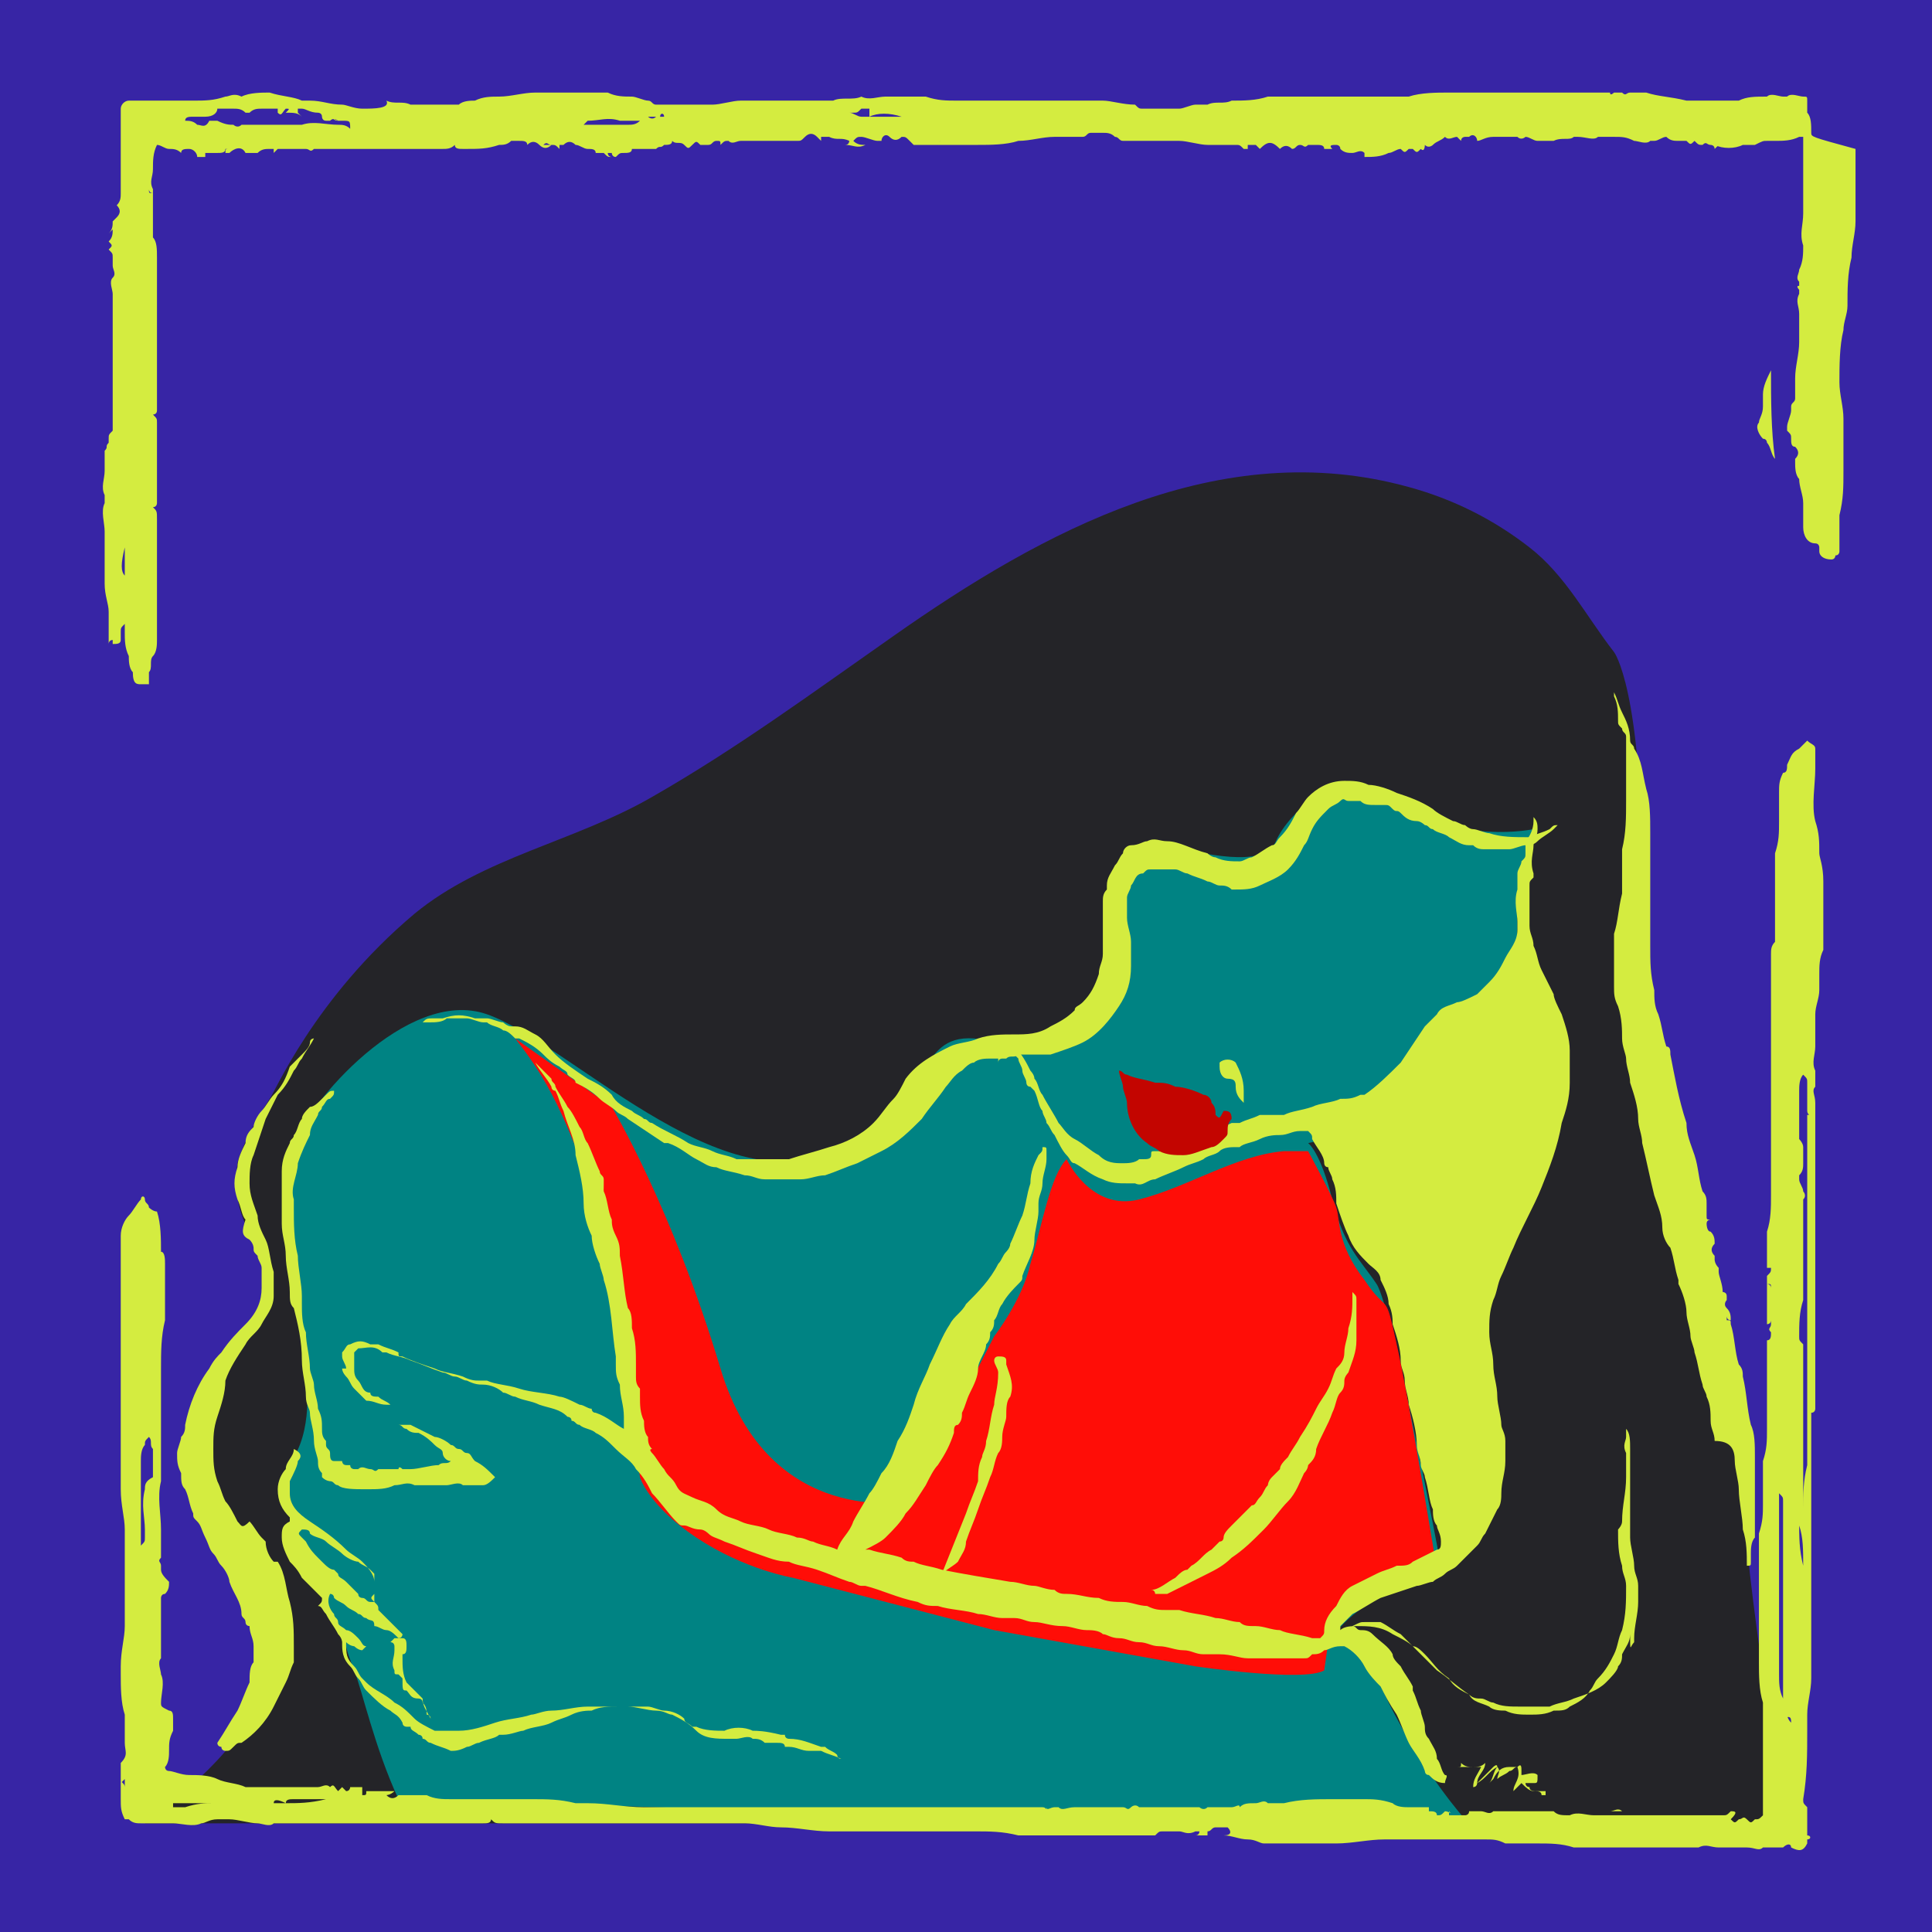 <svg width="320" height="320" viewBox="0 0 320 320" fill="none" xmlns="http://www.w3.org/2000/svg">
<g clip-path="url(#clip0_19_346)">
<path d="M254 138C254 138 252.667 144.667 252.667 146C252.667 147.333 252 159.333 250.667 162C249.333 164.667 248.667 168.667 240 170.667C240 170.667 238.667 171.333 237.333 174C236 176.667 234 184.667 213.333 190C192.667 194.667 188.667 202.667 179.333 196C179.333 196 176 193.333 174.667 190.667C173.333 188 172.667 194.667 172 198.667C171.333 202.667 170.667 207.333 162.667 220.667C155.333 233.333 152 242.667 152 242.667C152 242.667 148 258.667 131.333 242.667C114.667 226.667 108.667 194.667 98.667 182C98.667 182 107.333 190 120 193.333C132.667 196.667 140 192.667 140 192.667C140 192.667 148 187.333 151.333 180.667C154.667 174 160 175.333 164.667 174.667C169.333 174 178.667 172.667 181.333 165.333C184 158 177.333 140 192.667 143.333C208 146.667 210.667 142 214 136C217.333 130 230 135.333 230 135.333C230 135.333 245.333 142.667 254 138Z" fill="#EDA82C"/>
<path d="M320 0H0V320H320V0Z" fill="#3725A5"/>
<path d="M68.667 151.333C80 142 95.333 139.333 108 132C122 124 134.667 114.667 148 105.333C172.667 88 202 72 233.333 80.667C240.667 82.667 247.333 86 253.333 90.667C259.333 95.333 262.667 102 267.333 108C267.333 108 272 114 272 146C272 178 276.667 189.333 279.333 200C282 210.667 286.667 226.667 288.667 248C290 268.667 296 302 296 302H64.667H24C24 302 38.667 291.333 40.667 284.667C43.333 278 46.667 271.333 32.667 244.667C32.667 244.667 29.333 235.333 40.667 221.333C52 207.333 37.333 208.667 39.333 192.667C39.333 192.667 40 189.333 44.667 182C45.333 181.333 52 165.333 68.667 151.333Z" fill="#242428"/>
<path d="M172 301.333H242.667C242.667 301.333 236 294 230 282C224.667 270 220.667 271.333 220.667 271.333C220.667 271.333 223.333 266 234 262L238.667 259.333C238.667 259.333 230.667 216.667 228 212.667C225.333 208.667 222.667 206.667 220.667 198.667C218.667 190.667 216.667 189.333 216.667 189.333C216.667 189.333 231.333 186.667 236.667 174.667C242.667 162.667 243.333 178 250 161.333C250 161.333 251.333 160 251.333 152.667C250.667 145.333 254 141.333 254 137.333C254 137.333 241.333 140 232 132.667C222.667 125.333 213.333 134.667 211.333 139.333C209.333 144 199.333 141.333 192.667 140C186 138.667 182.667 144.667 184 156.667C185.333 168 171.333 173.333 161.333 172C151.333 171.333 155.333 182.667 137.333 190.667C119.333 199.333 94 172.667 80.667 168C67.333 163.333 50.667 183.333 49.333 188.667C48 194 46.667 195.333 50.667 227.333C50.667 227.333 52 236 48.667 241.333C45.333 246 49.333 250.667 48.667 252.667C48 254.667 54 260.667 54 264.667C53.333 268.667 56.667 268.667 57.333 272.667C57.333 272.667 57.333 273.333 58.667 276.667C60 280 62 289.333 66 298L172 301.333Z" fill="#008383"/>
<path d="M220 272C223.333 264.667 238 260 238 260C238 260 233.333 231.333 231.333 222.667C229.333 213.333 230 218 226 212C221.333 206 222 202 221.333 200C220.667 198 216.667 190.667 216.667 190.667H212.667C204.667 191.333 196.667 196.667 188.667 198.667C180.667 200.667 176.667 192 176.667 192C174 194.667 172.667 202.667 170.667 209.333C169.333 215.333 164.667 221.333 164.667 221.333L150.667 248.667C150.667 248.667 127.333 253.333 119.333 226.667C111.333 200 101.333 183.333 101.333 183.333L85.333 172C90 178 94 184 100.667 205.333C103.333 214.667 104 229.333 106 244.667C106 244.667 107.333 249.333 115.333 254.667C123.333 260 131.333 261.333 131.333 261.333L164.667 270L198 276C198 276 216 278.667 219.333 276.667L220 272Z" fill="#FF0D07"/>
<path d="M301.333 141.333C301.333 139.333 301.333 138 300.667 136C300 133.333 300.667 130 300.667 127.333C300.667 126 300.667 125.333 300.667 124C300.667 123.333 300 123.333 299.333 122.667C298.667 123.333 298.667 123.333 298 124C296.667 124.667 296.667 125.333 296 126.667C296 127.333 296 128 295.333 128C294.667 129.333 294.667 130 294.667 131.333C294.667 132.667 294.667 134.667 294.667 136C294.667 138 294.667 139.333 294 141.333C294 142 294 142.667 294 142.667C294 143.333 294 143.333 294 144C294 146 294 147.333 294 149.333C294 150.667 294 152.667 294 154C294 154.667 294 154.667 294 155.333V156C293.333 156.667 293.333 157.333 293.333 158C293.333 160 293.333 161.333 293.333 163.333C293.333 165.333 293.333 166.667 293.333 168.667C293.333 170 293.333 170.667 293.333 172C293.333 174 293.333 176 293.333 178C293.333 180.667 293.333 183.333 293.333 186C293.333 188 293.333 189.333 293.333 191.333C293.333 192 293.333 192 293.333 192.667C293.333 194.667 293.333 196.667 293.333 198C293.333 200 293.333 202 292.667 204C292.667 205.333 292.667 207.333 292.667 208.667C292.667 209.333 292.667 209.333 292.667 210H293.333C293.333 210.667 293.333 210.667 292.667 211.333V210.667C292.667 211.333 292.667 212 292.667 212.667C293.333 212.667 293.333 212.667 293.333 213.333C293.333 212.667 292.667 212.667 292.667 212.667C292.667 214.667 292.667 217.333 292.667 219.333C292.667 219.333 293.333 219.333 293.333 218.667V219.333C293.333 220 292.667 220 293.333 220.667C293.333 221.333 293.333 222 292.667 222V222.667C292.667 224 292.667 225.333 292.667 226.667C292.667 228.667 292.667 230.667 292.667 232.667C292.667 234 292.667 235.333 292.667 236.667C292.667 238.667 292.667 240 292 242C292 242.667 292 243.333 292 244C292 246 292 247.333 292 249.333C292 250.667 292 252 291.333 254C291.333 255.333 291.333 256 291.333 257.333C291.333 258.667 291.333 260 291.333 260.667C291.333 262 291.333 264 291.333 265.333C291.333 267.333 291.333 269.333 291.333 272C291.333 273.333 291.333 274 291.333 275.333C291.333 277.333 291.333 280 292 282C292 283.333 292 285.333 292 286.667C292 288.667 292 290 292 291.333C292 293.333 292 294.667 292 296.667C292 298 292 299.333 292 300.667C291.333 301.333 291.333 301.333 290.667 301.333C290 302 290 302 289.333 301.333C288.667 300.667 288.667 301.333 288 301.333C287.333 302 287.333 302 286.667 301.333C288 300 287.333 300 286.667 300C286 300.667 286 300.667 285.333 300.667C284.667 300.667 284 300.667 283.333 300.667C280.667 300.667 278 300.667 275.333 300.667C274.667 300.667 274.667 300.667 274 300.667H273.333C273.333 300.667 273.333 300.667 274 300.667C273.333 300.667 272.667 300.667 272 300.667C270.667 300.667 269.333 300.667 268 300.667C266.667 300.667 265.333 300.667 264 300.667C262.667 300.667 261.333 300 260 300.667C258.667 300.667 258 300.667 257.333 300C254.667 300 252.667 300 250 300C248.667 300 248 300 247.333 300C246.667 300.667 246 300 245.333 300C244.667 300 244.667 300 244 300H243.333C243.333 300.667 242.667 300.667 242.667 300.667C242 300.667 241.333 300.667 240.667 300.667H240V300C240.667 300.667 240 300 239.333 300C238.667 300.667 238.667 300.667 238 300.667C238 300 237.333 300 236.667 300V299.333C236 299.333 235.333 299.333 235.333 299.333C234.667 299.333 234 299.333 233.333 299.333C232.667 299.333 231.333 299.333 230.667 298.667C228.667 298 227.333 298 226 298C224 298 222.667 298 220.667 298C218 298 215.333 298 212.667 298.667C212.667 298.667 212.667 298.667 212 298.667C211.333 298.667 211.333 298.667 210.667 298.667H210C209.333 298 208.667 298.667 208 298.667C206.667 298.667 206 298.667 205.333 299.333C205.333 298.667 204.667 299.333 204 299.333C203.333 299.333 202.667 299.333 202 299.333C201.333 299.333 200.667 299.333 200 299.333C199.333 300 198.667 299.333 198.667 299.333C198 299.333 197.333 299.333 196.667 299.333C195.333 299.333 194 299.333 193.333 299.333C192 299.333 190.667 299.333 189.333 299.333H188.667C188 298.667 187.333 299.333 187.333 299.333C186.667 300 186.667 299.333 186 299.333H185.333C184.667 299.333 184.667 299.333 184 299.333C182.667 299.333 181.333 299.333 180.667 299.333C179.333 299.333 178.667 299.333 178 299.333C176.667 299.333 176 300 175.333 299.333H174.667C174 299.333 173.333 300 173.333 299.333C173.333 300 173.333 299.333 172.667 299.333H172C171.333 299.333 170 299.333 169.333 299.333C166.667 299.333 164 299.333 160.667 299.333C159.333 299.333 158 299.333 156.667 299.333C155.333 299.333 153.333 299.333 152 299.333C150.667 299.333 149.333 299.333 148 299.333C147.333 299.333 146 299.333 145.333 299.333C142.667 299.333 139.333 299.333 136.667 299.333C135.333 299.333 133.333 299.333 132 299.333C130.667 299.333 129.333 299.333 128 299.333C126 299.333 124.667 299.333 122.667 299.333C120.667 299.333 118.667 299.333 116.667 299.333C115.333 299.333 113.333 299.333 112 299.333C110 299.333 108 299.333 106.667 299.333C103.333 299.333 100.667 298.667 97.333 298.667C96.667 298.667 96 298.667 95.333 298.667C92.667 298 90.667 298 88 298C84.667 298 82 298 78.667 298C77.333 298 76 298 74.667 298C73.333 298 72 298 70.667 297.333C69.333 297.333 68.667 297.333 67.333 297.333C66.667 297.333 66.667 297.333 66 297.333C65.333 298 64.667 298 64 297.333C64 297.333 64.667 297.333 65.333 296.667C63.333 296.667 62 296.667 60.667 296.667C60.667 297.333 60.667 297.333 60 297.333C60 296.667 60 296 60 296C59.333 296 58.667 296 58 296C58 296 58 296.667 57.333 296.667C57.333 296.667 57.333 296.667 56.667 296L56 296.667C55.333 296 55.333 295.333 54.667 296C54 295.333 53.333 296 52.667 296C50.667 296 49.333 296 47.333 296C46.667 296 45.333 296 44.667 296C43.333 296 42 296 41.333 296C40.667 296 40.667 296 40.667 296C39.333 295.333 37.333 295.333 36 294.667C34.667 294 32.667 294 31.333 294C30 294 28.667 293.333 28 293.333C27.333 293.333 27.333 292.667 27.333 292.667C28 292 28 290.667 28 290C28 288.667 28 288 28.667 286.667C28.667 286 28.667 286 28.667 285.333V284.667C28.667 284 28.667 283.333 28 283.333C26.667 282.667 26.667 282.667 26.667 282C26.667 280.667 27.333 278.667 26.667 277.333C26.667 276.667 26 275.333 26.667 274.667C26.667 273.333 26.667 272.667 26.667 271.333C26.667 270 26.667 268.667 26.667 267.333C26.667 266.667 26.667 266 26.667 264.667C26.667 264.667 26.667 264 27.333 264C28 263.333 28 262.667 28 262C27.333 261.333 26.667 260.667 26.667 260V259.333C26.667 258.667 26 258.667 26.667 258C26.667 256.667 26.667 256 26.667 255.333V254.667C26.667 254 26.667 253.333 26.667 253.333C26.667 250.667 26 248 26.667 245.333C26.667 244.667 26.667 244 26.667 243.333C26.667 240.667 26.667 238 26.667 235.333C26.667 234 26.667 232.667 26.667 232C26.667 230 26.667 228 26.667 226.667C26.667 224 26.667 221.333 27.333 218.667C27.333 216 27.333 213.333 27.333 210.667C27.333 210 27.333 210 27.333 209.333C27.333 208.667 27.333 207.333 26.667 207.333C26.667 205.333 26.667 202.667 26 200.667C25.333 200.667 24.667 200 24.667 200C24.667 199.333 24 199.333 24 198.667C24 198 23.333 198 23.333 198.667C22.667 199.333 22 200.667 21.333 201.333C20.667 202 20 203.333 20 204.667C20 206 20 207.333 20 209.333C20 210 20 210.667 20 211.333C20 214 20 216 20 218.667C20 220.667 20 223.333 20 225.333C20 227.333 20 229.333 20 232C20 234.667 20 237.333 20 240C20 240.667 20 240.667 20 240.667C20 241.333 20 241.333 20 241.333C20 242 20 242 20 242.667C20 244 20 244.667 20 246C20 246.667 20 246.667 20 246.667C20 249.333 20.667 251.333 20.667 253.333C20.667 254 20.667 255.333 20.667 256C20.667 258.667 20.667 261.333 20.667 264C20.667 265.333 20.667 266.667 20.667 268C20.667 268.667 20.667 269.333 20.667 269.333C20.667 271.333 20 273.333 20 276C20 276.667 20 276.667 20 277.333C20 279.333 20 282 20.667 284C20.667 285.333 20.667 286.667 20.667 288.667C20.667 290 21.333 290.667 20 292C20 292.667 20 293.333 20 293.333C20 294 20 294.667 20 295.333C20 295.333 20 295.333 20.667 294.667C20.667 295.333 20.667 295.333 20.667 296C20.667 295.333 20 295.333 20 294.667C20 296 20 296.667 20 298C20 299.333 20 300 20.667 301.333H21.333C22 302 22.667 302 23.333 302C24 302 24 302 24.667 302C25.333 302 26.667 302 27.333 302C28 302 28.667 302 28.667 302C30 302 32 302.667 33.333 302C34 302 34.667 301.333 36 301.333C36.667 301.333 37.333 301.333 38 301.333C39.333 301.333 41.333 302 42.667 302C43.333 302 44.667 302.667 45.333 302C45.333 302 45.333 302 46 302C46.667 302 46 302 46.667 302C47.333 302 48 302 49.333 302C51.333 302 52.667 302 54.667 302C56 302 57.333 302 58.667 302C60 302 62 302 63.333 302C66 302 68 302 70 302C71.333 302 72 302 73.333 302C74.667 302 75.333 302 76.667 302C78 302 79.333 302 80 302C80.667 302 81.333 302 81.333 301.333C82 302 82 302 83.333 302C85.333 302 87.333 302 89.333 302C91.333 302 92.667 302 94.667 302C96 302 98 302 99.333 302C100 302 100.667 302 101.333 302C102 302 102.667 302 102.667 302C104 302 104.667 302 105.333 302C108 302 110.667 302 113.333 302C116 302 118.667 302 121.333 302C122 302 122.667 302 123.333 302C125.333 302 127.333 302.667 129.333 302.667C132 302.667 134.667 303.333 137.333 303.333C140 303.333 142 303.333 144.667 303.333C147.333 303.333 149.333 303.333 152 303.333C155.333 303.333 158 303.333 161.333 303.333C164 303.333 166 303.333 168.667 304C170 304 171.333 304 172.667 304C173.333 304 174.667 304 175.333 304C176.667 304 178 304 178.667 304C179.333 304 180.667 304 182 304C182.667 304 182.667 304 183.333 304C184 304 184.667 304 185.333 304C187.333 304 188.667 304 190.667 304H191.333C192 303.333 192 303.333 192.667 303.333H193.333C194 303.333 194.667 303.333 195.333 303.333C196 303.333 196.667 304 198 303.333H198.667C198.667 303.333 198.667 304 198 304H197.333C198 304 199.333 304 200 304V303.333C200.667 303.333 200.667 302.667 201.333 302.667C202 302.667 202.667 302.667 203.333 302.667C204 303.333 204 304 202.667 304C204 304 205.333 304.667 206.667 304.667C208 304.667 208.667 305.333 209.333 305.333C210 305.333 211.333 305.333 212 305.333C213.333 305.333 214.667 305.333 216.667 305.333C218 305.333 220 305.333 221.333 305.333C224 305.333 226.667 304.667 229.333 304.667C231.333 304.667 233.333 304.667 235.333 304.667C237.333 304.667 238.667 304.667 240.667 304.667C242.667 304.667 244.667 304.667 246 304.667C247.333 304.667 248 304.667 249.333 305.333C251.333 305.333 253.333 305.333 254.667 305.333C256.667 305.333 258.667 305.333 260.667 306C263.333 306 266 306 268.667 306C270.667 306 273.333 306 275.333 306C277.333 306 278.667 306 280.667 306C280.667 306 280.667 306 281.333 306C282.667 305.333 283.333 306 284.667 306C286 306 287.333 306 288 306H288.667C288.667 306 288.667 306 289.333 306C290.667 306 291.333 306.667 292 306C292.667 306 292.667 306 293.333 306C294 306 294 306 294 306C294.667 306 294.667 306 295.333 306C296 305.333 296.667 305.333 296.667 306C298 306.667 298.667 306.667 299.333 305.333C299.333 305.333 299.333 305.333 299.333 304.667C300 304.667 300 304 299.333 304C299.333 303.333 299.333 303.333 299.333 302.667V302C299.333 301.333 299.333 300.667 299.333 300V299.333C298.667 298.667 298.667 298.667 298.667 298C299.333 294 299.333 290.667 299.333 286.667C299.333 286 299.333 284.667 299.333 284C299.333 282 300 280 300 278C300 277.333 300 276.667 300 276C300 275.333 300 274.667 300 274C300 273.333 300 272.667 300 272C300 271.333 300 270.667 300 270C300 269.333 300 268.667 300 267.333C300 266.667 300 266 300 265.333C300 262.667 300 260 300 257.333C300 256.667 300 256 300 255.333C300 253.333 300 252 300 250.667C300 248.667 300 246.667 300 244.667C300 242.667 300 241.333 300 239.333C300 238.667 300 238 300 237.333C300 236.667 300 235.333 300 234.667V234C300.667 234 300.667 233.333 300.667 233.333C300.667 232.667 300.667 231.333 300.667 230.667C300.667 229.333 300.667 228 300.667 226.667C300.667 225.333 300.667 224 300.667 222.667C300.667 222 300.667 222 300.667 221.333C300.667 220 300.667 219.333 300.667 218C300.667 216.667 300.667 215.333 300.667 214C300.667 213.333 300.667 212.667 300.667 212C300.667 211.333 300.667 210 300.667 209.333C300.667 208 300.667 206 300.667 204.667C300.667 203.333 300.667 202 300.667 200.667C300.667 200 300.667 199.333 300.667 198.667C300.667 197.333 300.667 196 300.667 195.333C300.667 194 300.667 193.333 300.667 192C300.667 190.667 300.667 190 300.667 189.333C300.667 188 300.667 187.333 300.667 186C300.667 184.667 300.667 183.333 300.667 182.667C300.667 181.333 300 180.667 300.667 180C300.667 179.333 300.667 178.667 300.667 177.333C300 176 300.667 174.667 300.667 173.333C300.667 172 300.667 171.333 300.667 170C300.667 169.333 300.667 168.667 300.667 168C300.667 166.667 301.333 165.333 301.333 164C301.333 162.667 301.333 162 301.333 161.333C301.333 160 301.333 158.667 302 157.333C302 155.333 302 153.333 302 151.333C302 149.333 302 147.333 302 146C302 143.333 301.333 142 301.333 141.333ZM24 246.667C23.333 249.333 24 251.333 24 253.333C24 254 24 254 24 254.667C24 255.333 24 255.333 23.333 256C23.333 255.333 23.333 254.667 23.333 254.667C23.333 254 23.333 252.667 23.333 252V251.333C23.333 250.667 23.333 250 23.333 249.333C23.333 249.333 23.333 248.667 23.333 248C23.333 246 23.333 244 23.333 242C23.333 241.333 23.333 240 24 239.333C24 238.667 24 238.667 24.667 238C25.333 238.667 24.667 239.333 25.333 240C25.333 240.667 25.333 242 25.333 242.667C25.333 243.333 25.333 244 25.333 244.667C24 245.333 24 246 24 246.667ZM47.333 298.667C45.333 298.667 42.667 298.667 40.667 298.667C38.667 298.667 37.333 298.667 35.333 298.667C34 298.667 32.667 298.667 30.667 299.333C30 299.333 29.333 299.333 28.667 299.333V298.667C30 298.667 31.333 298.667 32.667 298.667C33.333 298.667 34 298.667 34.667 298.667C35.333 298.667 35.333 298.667 36 298.667C37.333 298.667 38.667 298.667 40.667 298.667C42 298.667 44 298.667 45.333 298.667C45.333 298 46 298 47.333 298.667C47.333 298 48 298 48.667 298C49.333 298 50 298 50.667 298C52 298 52.667 298 54 298C51.333 298.667 49.333 298.667 47.333 298.667ZM296.667 285.333C296 284.667 296 284 296 284C296 283.333 296 282 295.333 281.333C294.667 280 294.667 278.667 294.667 277.333C294.667 274 294.667 271.333 294.667 268C294.667 266.667 294.667 264.667 294.667 263.333C294.667 261.333 294.667 259.333 294.667 258C294.667 256.667 294.667 254 294.667 252C294.667 250.667 294.667 250 294.667 248.667C294.667 248 294.667 248 294.667 247.333C295.333 248 295.333 248 295.333 248.667C295.333 250 295.333 252 295.333 253.333C295.333 255.333 295.333 256.667 295.333 258.667C295.333 260.667 295.333 262.667 295.333 265.333C295.333 268.667 295.333 271.333 295.333 274.667C295.333 276.667 295.333 279.333 295.333 281.333C295.333 282.667 295.333 283.333 295.333 284.667C296.667 284 296.667 284.667 296.667 285.333ZM298.667 259.333C298 256.667 298 254.667 298 252V252.667C298.667 254.667 298.667 256.667 298.667 259.333ZM298.667 250V250.667C298.667 250 298.667 249.333 298.667 248.667C298.667 247.333 298.667 246 298.667 244.667C298.667 244 298.667 242.667 298.667 242C298.667 241.333 298.667 241.333 298.667 240.667C298.667 240 298.667 239.333 298.667 238.667C298.667 238 298.667 238 298.667 237.333C298.667 235.333 298.667 234 298.667 232C298.667 230.667 298.667 228.667 298.667 227.333C298.667 226.667 298.667 226 298.667 225.333C298.667 224.667 298.667 224 298.667 224C298.667 223.333 298.667 222.667 298.667 222.667C298 222 298 222 298 221.333C298 219.333 298 217.333 298.667 215.333C298.667 214.667 298.667 214 298.667 213.333C298.667 212.667 298.667 212 298.667 211.333C298.667 210.667 298.667 210 298.667 209.333V208.667C298.667 208 298.667 206.667 298.667 206C298.667 205.333 298.667 204 298.667 203.333C298.667 202.667 298.667 202 298.667 201.333C298.667 200.667 298.667 200 298.667 199.333C298.667 198.667 298.667 198.667 298.667 198.667C299.333 198 298.667 197.333 298.667 197.333C298.667 196.667 298 196 298 195.333V194.667C298.667 194 298.667 193.333 298.667 192.667C298.667 192 298.667 190.667 298.667 190C298.667 189.333 298 188.667 298 188.667V188C298 185.333 298 182.667 298 180.667C298 180 298 178.667 298.667 178C299.333 178.667 299.333 178.667 299.333 179.333C299.333 180.667 299.333 181.333 299.333 182V182.667V183.333V184C299.333 184.667 300 184.667 299.333 184.667C299.333 185.333 299.333 186 299.333 186.667C299.333 187.333 299.333 188.667 299.333 189.333C299.333 190.667 299.333 191.333 299.333 192C299.333 194 299.333 196 299.333 198C299.333 200 299.333 202 299.333 204.667C299.333 208 299.333 211.333 299.333 214.667C299.333 216 299.333 217.333 299.333 219.333C299.333 220.667 299.333 221.333 299.333 222.667C299.333 224 299.333 225.333 299.333 226.667C299.333 227.333 299.333 228.667 299.333 229.333C299.333 231.333 299.333 234 299.333 236C299.333 238 299.333 240.667 299.333 242.667C298.667 245.333 298.667 247.333 298.667 250Z" fill="#D4EC40"/>
<path d="M270.667 272V271.333C270.667 269.333 271.333 267.333 271.333 265.333C271.333 264.667 271.333 263.333 271.333 262.667C271.333 261.333 270.667 260.667 270.667 259.333C270.667 258 270 256 270 254.667C270 254 270 254 270 253.333C270 252 270 251.333 270 250C270 248.667 270 247.333 270 246C270 244.667 270 244 270 242.667C270 241.333 270 240.667 270 240C270 238.667 270 237.333 269.333 236.667C269.333 237.333 269.333 238 269.333 238C269.333 238.667 268.667 239.333 269.333 240.667C269.333 241.333 269.333 242 269.333 242.667C269.333 243.333 269.333 244 269.333 244.667C269.333 247.333 268.667 249.333 268.667 252C268.667 252.667 268 253.333 268 253.333C268 255.333 268 257.333 268.667 259.333C268.667 260.667 269.333 261.333 269.333 262.667C269.333 265.333 269.333 267.333 268.667 270C268 271.333 268 272.667 267.333 274C266.667 275.333 266 276.667 264.667 278C264 278.667 264 279.333 263.333 280C262.667 281.333 261.333 282 260 282.667C259.333 283.333 258.667 283.333 257.333 283.333C256 284 254.667 284 253.333 284C252 284 250.667 284 249.333 283.333C248.667 283.333 247.333 283.333 246.667 282.667C245.333 282 244 282 243.333 280.667C242 280 240.667 279.333 240 278C238 276.667 237.333 275.333 236 274C235.333 273.333 234.667 272.667 234 272.667C233.333 272 232 271.333 230.667 270.667C228.667 269.333 226.667 269.333 224.667 269.333C224 269.333 222.667 269.333 222 270C222 269.333 222 269.333 222 269.333C222.667 268.667 223.333 268 224 267.333C225.333 266.667 227.333 265.333 228.667 264.667C230.667 264 232.667 263.333 234.667 262.667C235.333 262.667 236.667 262 237.333 262C238 261.333 238.667 261.333 239.333 260.667C240 260 240.667 260 241.333 259.333C242.667 258 243.333 257.333 244.667 256C245.333 255.333 245.333 254.667 246 254C246.667 252.667 247.333 251.333 248 250C248.667 249.333 248.667 248 248.667 247.333C248.667 245.333 249.333 244 249.333 242C249.333 240.667 249.333 240 249.333 238.667C249.333 237.333 248.667 236.667 248.667 236C248.667 234.667 248 232.667 248 231.333C248 229.333 247.333 228 247.333 226C247.333 224 246.667 222.667 246.667 220.667C246.667 218.667 246.667 217.333 247.333 215.333C248 214 248 212.667 248.667 211.333C249.333 210 250 208 250.667 206.667C252 203.333 254 200 255.333 196.667C256.667 193.333 258 190 258.667 186C259.333 184 260 182 260 179.333C260 177.333 260 176 260 174C260 172 259.333 170 258.667 168C258 166.667 257.333 165.333 257.333 164.667C256.667 163.333 256 162 255.333 160.667C254.667 159.333 254.667 158 254 156.667C254 155.333 253.333 154.667 253.333 153.333C253.333 152.667 253.333 152 253.333 151.333C253.333 150 253.333 148 253.333 146.667C253.333 146 253.333 146 254 145.333C254 145.333 254 145.333 254 144.667C253.333 142.667 254 141.333 254 140C254 139.333 254.667 138.667 254.667 137.333C254.667 136.667 254.667 136 254 135.333C254 135.333 254 135.333 254 136C254 137.333 253.333 138.667 252.667 139.333V140C252.667 140.667 252.667 140.667 252.667 141.333C252.667 142 252.667 142 252 142.667C252 143.333 251.333 144 251.333 144.667C251.333 145.333 251.333 146.667 251.333 147.333C250.667 149.333 251.333 151.333 251.333 152.667C251.333 153.333 251.333 153.333 251.333 154C251.333 156 250 157.333 249.333 158.667C248.667 160 248 161.333 246.667 162.667C246 163.333 245.333 164 244.667 164.667C243.333 165.333 242 166 241.333 166C240 166.667 238.667 166.667 238 168C237.333 168.667 236.667 169.333 236 170C234.667 172 233.333 174 232 176C230 178 228 180 226 181.333C226 181.333 226 181.333 225.333 181.333C224 182 223.333 182 222 182C220.667 182.667 218.667 182.667 217.333 183.333C215.333 184 214 184 212.667 184.667H212C211.333 184.667 211.333 184.667 210.667 184.667H210C209.333 184.667 209.333 184.667 208.667 184.667C207.333 185.333 206.667 185.333 205.333 186H204.667C204 186 204 186 204 186C202.667 186.667 202 186.667 200.667 187.333C199.333 188 198 188 197.333 188.667C196 189.333 195.333 189.333 194 190C193.333 190.667 192.667 190.667 192 190.667H191.333C190.667 190.667 190.667 190.667 190.667 191.333C190.667 192 190 192 189.333 192H188.667C188 192.667 186.667 192.667 186 192.667C184.667 192.667 183.333 192.667 182 191.333C180.667 190.667 179.333 189.333 178 188.667C176.667 188 176 186.667 175.333 186C174.667 184.667 173.333 182.667 172.667 181.333C172 180.667 172 179.333 171.333 178.667C171.333 178 170.667 177.333 170.667 177.333C170 176 169.333 174.667 168 173.333C168 172.667 167.333 172.667 167.333 172C167.333 173.333 167.333 174 168 174.667L168.667 175.333C168.667 176 169.333 176.667 169.333 177.333C169.333 178 170 178.667 170 179.333C170 179.333 170 180 170.667 180L171.333 180.667C172 182 172 183.333 172.667 184C172.667 184.667 173.333 185.333 173.333 186C174 186.667 174 187.333 174.667 188C175.333 189.333 176 190.667 176.667 191.333C177.333 192 177.333 192.667 178 192.667C179.333 193.333 180.667 194.667 182.667 195.333C184 196 185.333 196 186.667 196C187.333 196 187.333 196 188 196C189.333 196.667 190 195.333 191.333 195.333C192.667 194.667 194.667 194 196 193.333C197.333 192.667 198 192.667 199.333 192C200 191.333 201.333 191.333 202 190.667C202.667 190 204 190 204.667 190H205.333C206 189.333 207.333 189.333 208.667 188.667C210 188 211.333 188 212 188C213.333 188 214 187.333 215.333 187.333C216 187.333 216 187.333 216.667 187.333C217.333 188 217.333 188 217.333 188.667C218 190 219.333 191.333 219.333 192.667C219.333 192.667 219.333 193.333 220 193.333C220 194 220.667 194.667 220.667 195.333C221.333 196.667 221.333 198 221.333 199.333C222 201.333 222.667 203.333 223.333 204.667C224 206.667 225.333 208 226.667 209.333C227.333 210 228.667 210.667 228.667 212C229.333 213.333 230 214.667 230 216C230.667 217.333 230.667 218.667 230.667 219.333C231.333 221.333 232 223.333 232 225.333C232 226.667 232.667 227.333 232.667 228.667C232.667 230 233.333 231.333 233.333 232.667C234 234.667 234.667 237.333 234.667 239.333C234.667 240.667 235.333 241.333 235.333 242.667C235.333 243.333 236 244 236 244.667C236.667 246.667 236.667 248.667 237.333 250C237.333 250.667 237.333 252 238 252.667C238 253.333 238.667 254 238.667 255.333C238.667 256 238.667 256.667 238 256.667C236.667 257.333 235.333 258 234 258.667C233.333 259.333 232.667 259.333 231.333 259.333C230 260 229.333 260 228 260.667C226.667 261.333 225.333 262 224 262.667C222.667 263.333 222 264.667 221.333 266C220 267.333 219.333 268.667 219.333 270C219.333 270.667 219.333 270.667 218.667 271.333C218 271.333 218 271.333 217.333 271.333C215.333 270.667 213.333 270.667 212 270C210.667 270 209.333 269.333 208 269.333C206.667 269.333 206 269.333 205.333 268.667C204 268.667 202.667 268 201.333 268C199.333 267.333 197.333 267.333 195.333 266.667C194.667 266.667 194 266.667 193.333 266.667C192 266.667 191.333 266.667 190 266C188.667 266 187.333 265.333 186 265.333C184.667 265.333 183.333 265.333 182 264.667C180 264.667 178.667 264 176.667 264C176 264 175.333 264 174.667 263.333C173.333 263.333 172 262.667 171.333 262.667C170 262.667 168.667 262 167.333 262C163.333 261.333 159.333 260.667 156 260C154 259.333 152.667 259.333 151.333 258.667C150.667 258.667 150 258.667 149.333 258C147.333 257.333 146 257.333 144 256.667H143.333C144.667 256 146 255.333 146.667 254.667C148 253.333 149.333 252 150 250.667C151.333 249.333 152 248 153.333 246C154 244.667 154.667 243.333 155.333 242.667C156.667 240.667 157.333 239.333 158 237.333C158 236.667 158 236 158.667 236C159.333 235.333 159.333 234.667 159.333 234C160 232.667 160 232 160.667 230.667C161.333 229.333 162 228 162 226.667C162 225.333 163.333 224 163.333 222.667C164 222 164 221.333 164 220.667C164.667 220 164.667 219.333 164.667 218.667C165.333 218 165.333 216.667 166 216C166.667 214.667 168 213.333 168.667 212.667C169.333 212 169.333 212 169.333 211.333C170 209.333 171.333 207.333 171.333 205.333C171.333 204 172 202 172 200.667C172 200 172 199.333 172 199.333C172 198 172.667 197.333 172.667 196C172.667 194.667 173.333 193.333 173.333 192C173.333 191.333 173.333 191.333 173.333 190.667C173.333 190 173.333 190 172.667 190C172.667 190.667 172.667 190.667 172 191.333C171.333 192.667 170.667 194 170.667 196C170 198 170 199.333 169.333 201.333C168.667 202.667 168 204.667 167.333 206C167.333 206.667 166.667 207.333 166.667 207.333C166 208 166 208.667 165.333 209.333C164 212 162 214 160 216C159.333 217.333 158 218 157.333 219.333C156 221.333 155.333 223.333 154 226C153.333 228 152 230 151.333 232.667C150.667 234.667 150 236.667 148.667 238.667C148 240.667 147.333 242.667 146 244C145.333 245.333 144.667 246.667 144 247.333C143.333 248.667 142 250.667 141.333 252C140.667 254 139.333 254.667 138.667 256.667C137.333 256 136 256 134.667 255.333C134 255.333 133.333 254.667 132 254.667C130.667 254 128.667 254 127.333 253.333C126 252.667 124 252.667 122.667 252C121.333 251.333 120 251.333 118.667 250C117.333 248.667 116 248.667 114.667 248C113.333 247.333 112.667 247.333 112 246C111.333 244.667 110.667 244.667 110 243.333C109.333 242.667 108.667 241.333 108 240.667C108 240.667 107.333 240 108 240C107.333 239.333 107.333 238.667 107.333 238C106.667 237.333 106.667 236 106.667 235.333C106 234 106 232.667 106 231.333C106 230.667 106 230.667 106 230C105.333 229.333 105.333 228.667 105.333 228C105.333 227.333 105.333 226.667 105.333 226C105.333 224 105.333 222 104.667 220C104.667 218.667 104.667 217.333 104 216.667C103.333 214 103.333 211.333 102.667 208C102.667 206.667 102.667 206 102 204.667C101.333 203.333 101.333 202.667 101.333 202C100.667 200.667 100.667 198.667 100 197.333C100 196 99.333 195.333 99.333 194.667C100 198.667 100 197.333 100 196V195.333C100 194.667 99.333 194.667 99.333 194C98.667 192.667 98 190.667 97.333 189.333C96.667 188.667 96.667 187.333 96 186.667C95.333 185.333 94.667 184 94 183.333C93.333 182 92.667 181.333 92 180C92 179.333 91.333 179.333 91.333 178.667C90.667 178 90 177.333 89.333 176.667L88.667 176C89.333 177.333 90.667 178.667 91.333 180C91.333 180.667 92 180.667 92 180.667C92.667 182 92.667 182.667 93.333 184C94 186.667 95.333 188.667 95.333 191.333C96 194 96.667 196.667 96.667 199.333C96.667 201.333 97.333 203.333 98 204.667C98 206 98.667 208 99.333 209.333C99.333 210 100 211.333 100 212C101.333 216 101.333 220.667 102 224.667C102 225.333 102 226 102 226C102 227.333 102 228 102.667 229.333C102.667 231.333 103.333 232.667 103.333 234.667C103.333 235.333 103.333 236 103.333 236.667C102 236 100.667 234.667 98.667 234C98 234 98 233.333 98 233.333C97.333 233.333 96.667 232.667 96 232.667C94.667 232 93.333 231.333 92.667 231.333C90.667 230.667 88 230.667 86 230C84 229.333 82 229.333 80.667 228.667C80 228.667 80 228.667 79.333 228.667C78.667 228.667 78 228.667 76.667 228C74.667 227.333 73.333 227.333 72 226.667C70 226 68 225.333 66.667 224.667C66 224.667 66 224.667 66 224C64.667 223.333 64 223.333 62.667 222.667C62 222.667 62 222.667 61.333 222.667C60 222 59.333 222 58 222.667C57.333 222.667 57.333 223.333 56.667 224C56.667 224.667 56.667 224.667 56.667 224.667C56.667 225.333 57.333 226 57.333 226.667H56.667C56.667 227.333 57.333 228 57.333 228C58 228.667 58 229.333 58.667 230C59.333 230.667 60 231.333 60.667 232C62 232 62.667 232.667 64 232.667H64.667C64 232 63.333 232 62.667 231.333C62 231.333 61.333 231.333 61.333 230.667C60 230.667 60 229.333 59.333 228.667C58.667 228 58.667 227.333 58.667 226.667C58.667 226 58.667 225.333 58.667 224.667V224L59.333 223.333C60.667 223.333 62 222.667 63.333 224H64C65.333 224.667 66.667 224.667 68 225.333C70 226 71.333 226.667 73.333 227.333C74 227.333 74.667 228 75.333 228C76 228 76.667 228.667 77.333 228.667C78.667 229.333 79.333 229.333 80 229.333C81.333 229.333 82.667 230 83.333 230.667C84 230.667 84.667 231.333 85.333 231.333C86.667 232 88 232 89.333 232.667C91.333 233.333 92.667 233.333 94 234.667C94 234.667 94.667 234.667 94.667 235.333C95.333 235.333 95.333 236 96 236C96.667 236.667 98 236.667 98.667 237.333C100 238 100.667 238.667 102 240C103.333 241.333 104.667 242 105.333 243.333C106.667 244.667 107.333 246 108 247.333C109.333 248.667 110.667 250.667 112 252C112.667 252.667 112.667 252.667 113.333 252.667C114 252.667 114.667 253.333 116 253.333C116.667 253.333 117.333 254 117.333 254C118 254.667 118.667 254.667 120 255.333C122 256 123.333 256.667 125.333 257.333C127.333 258 128.667 258.667 130.667 258.667C132 259.333 133.333 259.333 135.333 260C137.333 260.667 138.667 261.333 140.667 262C141.333 262 142 262.667 142.667 262.667C143.333 262.667 143.333 262.667 143.333 262.667C146 263.333 148.667 264.667 152 265.333C153.333 266 154 266 155.333 266C157.333 266.667 160 266.667 162 267.333C163.333 267.333 164.667 268 166 268C166.667 268 167.333 268 168 268C169.333 268 170 268.667 171.333 268.667C172.667 268.667 174 269.333 176 269.333C177.333 269.333 178.667 270 180 270C180.667 270 182 270 182.667 270.667C183.333 270.667 184 271.333 185.333 271.333C186.667 271.333 187.333 272 188.667 272C190 272 190.667 272.667 192 272.667C193.333 272.667 194.667 273.333 196 273.333C197.333 273.333 198 274 199.333 274C200.667 274 201.333 274 202 274C204 274 205.333 274.667 206.667 274.667C208.667 274.667 210 274.667 212 274.667C212.667 274.667 213.333 274.667 214 274.667C214.667 274.667 215.333 274.667 216 274.667C216.667 274.667 216.667 274.667 217.333 274C218 274 218.667 274 219.333 273.333C220 273.333 220.667 272.667 222 272.667H222.667C224 273.333 225.333 274.667 226 276C226.667 277.333 228 278.667 228.667 279.333C229.333 280.667 230 282 231.333 284C232 285.333 232.667 287.333 233.333 288.667C234 290 235.333 291.333 236 293.333C236 293.333 236 294 236.667 294C237.333 294.667 238 295.333 239.333 295.333C239.333 294.667 240 294 239.333 294C238.667 293.333 238.667 292 238 291.333C238 290 237.333 289.333 236.667 288C236 287.333 236 286.667 236 286C236 285.333 235.333 284 235.333 283.333C234.667 282 234.667 281.333 234 280C234 280 234 280 234 279.333C233.333 278 232.667 277.333 232 276C231.333 275.333 230.667 274.667 230.667 274C230 272.667 228.667 272 227.333 270.667C226.667 270 226 270 225.333 270C224.667 270 224.667 269.333 224 269.333C225.333 268.667 225.333 268.667 226 268.667C226.667 268.667 226.667 268.667 227.333 268.667C228 268.667 228 268.667 228.667 268.667C230 269.333 230.667 270 232 270.667C234 272.667 236 274.667 238 276.667C240 278 241.333 279.333 243.333 280.667C244 281.333 244.667 281.333 245.333 281.333C246 281.333 246.667 282 247.333 282C248.667 282.667 250 282.667 252 282.667C253.333 282.667 255.333 282.667 256.667 282.667C258 282 259.333 282 260.667 281.333C262.667 280.667 264.667 280 266 278.667C266.667 278 268 276.667 268 276C268.667 275.333 268.667 274.667 268.667 274C269.333 272.667 270 272 270 270.667C270 274 270 272.667 270.667 272Z" fill="#D4EC40"/>
<path d="M266.667 300C267.333 300 268 300 268.667 300C268 299.333 267.333 300 266.667 300Z" fill="#D4EC40"/>
<path d="M250.667 296.667C251.333 296 252 295.333 252 295.333C252.667 296 253.333 296.667 254 296.667C254.667 296.667 255.333 296.667 255.333 297.333H256V296.667C255.333 296.667 255.333 296.667 254.667 296.667C254 296.667 253.333 296.667 253.333 296C252.667 296 252.667 295.333 252.667 295.333H253.333H254C254.667 295.333 254.667 295.333 254.667 294C254 293.333 252.667 294 252 294C252 294 252 294 252 293.333C252 292.667 252 292 251.333 292.667C250.667 292.667 250.667 293.333 250 293.333C249.333 294 248.667 294 248 294.667C248 294 248.667 293.333 248 292.667C246.667 293.333 246 294.667 244.667 295.333C244.667 294 246 293.333 246 292C245.333 292.667 244.667 292.667 244 292.667C243.333 292.667 242.667 292.667 242 292C242 292.667 242 292.667 241.333 292.667C242.667 292.667 244 292.667 245.333 292.667C244.667 294 244 294.667 244 296C244.667 296 244.667 295.333 244.667 295.333C245.333 294.667 246.667 293.333 247.333 292.667C247.333 292.667 248 292 248 292.667C247.333 293.333 247.333 294.667 246.667 295.333L247.333 294.667C248 293.333 248.667 292.667 250 292.667C250 292.667 250.667 292.667 251.333 292.667C252 294.667 250.667 295.333 250.667 296.667Z" fill="#D4EC40"/>
<path d="M41.333 278.667C40.667 280 40 282 39.333 283.333C38 285.333 37.333 286.667 36 288.667C36 289.333 36.667 289.333 36.667 289.333C36.667 290 37.333 290 37.333 290C38 290 38 290 38.667 289.333C39.333 288.667 39.333 288.667 40 288.667C42 287.333 44 285.333 45.333 282.667C46 281.333 46.667 280 47.333 278.667C48 277.333 48 276.667 48.667 275.333C48.667 274.667 48.667 273.333 48.667 272.667C48.667 270 48.667 268 48 265.333C47.333 263.333 47.333 260.667 46 258.667C46 258.667 46 258.667 45.333 258.667C44.667 258 44 256.667 44 255.333L43.333 254.667C42.667 254 42 252.667 41.333 252C40 253.333 40 252.667 39.333 252C38.667 250.667 38 249.333 37.333 248.667C36.667 247.333 36.667 246.667 36 245.333C35.333 243.333 35.333 242 35.333 240C35.333 238 35.333 236.667 36 234.667C36.667 232.667 37.333 230.667 37.333 228.667C38 226.667 39.333 224.667 40.667 222.667C41.333 221.333 42.667 220.667 43.333 219.333C44 218 45.333 216.667 45.333 214.667C45.333 213.333 45.333 212 45.333 210.667C44.667 208.667 44.667 206.667 44 205.333C43.333 204 42.667 202.667 42.667 201.333C42 199.333 41.333 198 41.333 196C41.333 194.667 41.333 192.667 42 191.333C42.667 189.333 43.333 187.333 44 185.333C44.667 184 45.333 182.667 46 181.333C47.333 180 48 178.667 48.667 177.333C49.333 176.667 49.333 176 50 175.333C50.667 174 51.333 173.333 52 172C52 172 51.333 172 51.333 172.667C51.333 173.333 50.667 174 50 174.667C49.333 175.333 48.667 176 48 176.667C47.333 178.667 46.667 180 45.333 181.333C44.667 182 44 183.333 43.333 184C42.667 184.667 42 186 42 186.667C41.333 187.333 40.667 188 40.667 189.333C40 190.667 39.333 192 39.333 193.333C38.667 195.333 38.667 196.667 39.333 198.667C40 200 40 201.333 40.667 202C40 204 40 204.667 41.333 205.333C42 206 42 206.667 42 206.667C42 207.333 42 207.333 42.667 208C42.667 208.667 43.333 209.333 43.333 210C43.333 211.333 43.333 212 43.333 213.333C43.333 215.333 42.667 217.333 40.667 219.333C39.333 220.667 38 222 36.667 224C36 224.667 35.333 225.333 34.667 226.667C32.667 229.333 31.333 232.667 30.667 236C30.667 236.667 30.667 237.333 30 238C30 238.667 29.333 240 29.333 240.667C29.333 242 29.333 242.667 30 244C30 245.333 30 246 30.667 246.667C31.333 248 31.333 249.333 32 250.667C32 251.333 32 251.333 32.667 252C33.333 252.667 33.333 253.333 34 254.667C34.667 256 34.667 256.667 35.333 257.333C36 258 36 258.667 36.667 259.333C37.333 260 38 261.333 38 262C38.667 264 40 265.333 40 267.333C40 268 40.667 268 40.667 268.667C40.667 269.333 41.333 269.333 41.333 269.333C41.333 270.667 42 271.333 42 272.667C42 273.333 42 274 42 275.333C41.333 276 41.333 277.333 41.333 278.667Z" fill="#D4EC40"/>
<path d="M54 267.333C54.667 268.667 55.333 269.333 56 270.667C56.667 271.333 56.667 272 56.667 272C56.667 273.333 56.667 274.667 58 276C58.667 276.667 58.667 277.333 59.333 278C60 278.667 60 279.333 60.667 280C62 281.333 63.333 282.667 64.667 283.333C65.333 284 66 284 66.667 285.333C66.667 286 67.333 286 67.333 286H68C68 286.667 68.667 286.667 69.333 287.333C69.333 287.333 70 287.333 70 288C70.667 288 70.667 288.667 71.333 288.667C72.667 289.333 73.333 289.333 74.667 290C75.333 290 76 290 77.333 289.333C78 289.333 78.667 288.667 79.333 288.667C80.667 288 82 288 82.667 287.333C82.667 287.333 82.667 287.333 83.333 287.333C84.667 287.333 86 286.667 86.667 286.667C88 286 90 286 91.333 285.333C92.667 284.667 93.333 284.667 94.667 284C96 283.333 97.333 283.333 98 283.333C99.333 282.667 100.667 282.667 102.667 282.667C103.333 282.667 103.333 282.667 104 282.667C105.333 282.667 107.333 283.333 108.667 283.333C110 283.333 110.667 284 111.333 284C112.667 284.667 114 285.333 115.333 286.667C116.667 288 118.667 288 120.667 288C121.333 288 121.333 288 122 288C122.667 288 124 287.333 124.667 288C125.333 288 126 288 126.667 288.667C127.333 288.667 128 288.667 128.667 288.667C129.333 288.667 130 288.667 130 289.333H130.667C132 289.333 132.667 290 134 290C134.667 290 134.667 290 135.333 290H136C137.333 290.667 138 290.667 139.333 291.333C138.667 291.333 138.667 290.667 138.667 290.667C138 290 137.333 290 136.667 289.333C136.667 289.333 136.667 289.333 136 289.333C134 288.667 132.667 288 130.667 288C130.667 288 130 288 130 287.333H129.333C126.667 286.667 125.333 286.667 124.667 286.667C123.333 286 121.333 286 120 286.667C118.667 286.667 116.667 286.667 115.333 286H114.667C114 285.333 113.333 285.333 113.333 284.667C112.667 284 111.333 283.333 110 283.333C109.333 283.333 108 282.667 107.333 282.667C106.667 282.667 106 282.667 105.333 282.667C104 282.667 102.667 282.667 102 282.667C100.667 282.667 98.667 282.667 97.333 282.667C95.333 282.667 93.333 283.333 91.333 283.333C90 283.333 88.667 284 88 284C86 284.667 84 284.667 82 285.333C80 286 78 286.667 76 286.667C74.667 286.667 73.333 286.667 72 286.667C70.667 286 69.333 285.333 68.667 284.667C67.333 283.333 66.667 282.667 65.333 282C64 280.667 62 280 60.667 278.667L60 278C59.333 277.333 59.333 276.667 58.667 276C57.333 274.667 57.333 274 57.333 272C58 272.667 58.667 272.667 58.667 272.667C58.667 272.667 59.333 273.333 60 273.333L60.667 272.667C60 272.667 60 272 59.333 271.333C58.667 270.667 58 270 57.333 270C56.667 269.333 56 269.333 56 268.667C56 268 55.333 268 55.333 267.333C54.667 266.667 54 265.333 54.667 264C55.333 264 55.333 264.667 55.333 264.667C56 265.333 56.667 265.333 57.333 266C58 266.667 58.667 266.667 59.333 267.333C60 267.333 60 268 60.667 268C61.333 268.667 62 268 62 269.333C62.667 269.333 63.333 270 64 270C64.667 270 65.333 270.667 66 271.333C66.667 271.333 66.667 270.667 66.667 270.667L66 270C65.333 269.333 65.333 269.333 64.667 268.667C64 268 63.333 267.333 62.667 266.667C62.667 266 62.667 266 62 265.333C61.333 264.667 61.333 264.667 62 264C62 263.333 62 262.667 62 262C62 260.667 60.667 259.333 60 258.667C59.333 258 58 257.333 57.333 256.667C55.333 254.667 53.333 253.333 51.333 252C49.333 250.667 48 249.333 48 247.333C48 246.667 48 246 48 245.333C48.667 244 49.333 242.667 49.333 242C50 241.333 50 240.667 48.667 240C48.667 241.333 47.333 242 47.333 243.333C46.667 244 46 245.333 46 246.667C46 248.667 46.667 250 48 251.333V252C46.667 252.667 46.667 253.333 46.667 254.667C46.667 256 47.333 257.333 48 258.667C48.667 259.333 49.333 260 50 261.333C50 261.333 50 261.333 50.667 262C51.333 262.667 52.667 264 53.333 264.667C53.333 265.333 53.333 265.333 52.667 266C53.333 266 53.333 266.667 54 267.333ZM53.333 258.667L52.667 258C52 257.333 51.333 256.667 50.667 255.333L50 254.667C49.333 254 49.333 254 50 253.333C50.667 253.333 51.333 253.333 51.333 254C52 254.667 53.333 254.667 54 255.333C54.667 256 56 256.667 56.667 257.333C57.333 258 58.667 258.667 59.333 258.667C60 259.333 60.667 259.333 61.333 260L62 260.667C62 262 62 264 62 265.333H61.333C60.667 265.333 60.667 264.667 60 264.667C60 264.667 59.333 264.667 59.333 264C58.667 263.333 58 262.667 57.333 262C56.667 261.333 56 261.333 56 260.667L55.333 260C54.667 260 54 259.333 53.333 258.667Z" fill="#D4EC40"/>
<path d="M287.333 242C287.333 243.333 288 245.333 288 246.667C288 248.667 288.667 251.333 288.667 253.333C289.333 255.333 289.333 257.333 289.333 259.333C290 259.333 290 259.333 290 258.667C290 258 290 258 290 257.333C290 256.667 290 255.333 290.667 254.667C290.667 252 290.667 250 290.667 247.333C290.667 245.333 290.667 243.333 290.667 241.333C290.667 239.333 290.667 237.333 290 236C289.333 233.333 289.333 230.667 288.667 228C288.667 227.333 288.667 226.667 288 226C287.333 224 287.333 221.333 286.667 219.333C286.667 218.667 286.667 218.667 286 218.667V218C286 218 286 218.667 286.667 218.667C286.667 218 286.667 217.333 286 216.667C285.333 216 286 215.333 286 215.333V214.667C286 214 285.333 214 285.333 214C285.333 212.667 284.667 211.333 284.667 210.667V210C284 209.333 284 208.667 284 208.667C284 208 284 208 284 207.333V208C283.333 207.333 283.333 206.667 284 206C284 205.333 284 204.667 283.333 204C282.667 204 282.667 202.667 282.667 202.667C282.667 202 283.333 202 283.333 202C282.667 202 282.667 202 282.667 201.333C282.667 200.667 282.667 200.667 282.667 200V199.333C282.667 198.667 282.667 198 282 197.333C281.333 195.333 281.333 193.333 280.667 191.333C280 189.333 279.333 188 279.333 186C278 182 277.333 178 276.667 174.667C276.667 174 276.667 173.333 276 173.333C275.333 171.333 275.333 170 274.667 168C274 166.667 274 165.333 274 164C273.333 161.333 273.333 159.333 273.333 156.667C273.333 155.333 273.333 154 273.333 152C273.333 150.667 273.333 148.667 273.333 147.333C273.333 145.333 273.333 143.333 273.333 141.333C273.333 140 273.333 138.667 273.333 138C273.333 135.333 273.333 132.667 272.667 130.667C272 128 272 126 270.667 124C270.667 123.333 270 123.333 270 122.667C270 120.667 269.333 119.333 268.667 118C268 116.667 268 116 267.333 114.667V115.333C268 116.667 268 118 268 119.333C268 120 268 120 268.667 120.667C268.667 121.333 269.333 121.333 269.333 122C269.333 122.667 269.333 123.333 269.333 124C269.333 126 269.333 128 269.333 130.667C269.333 131.333 269.333 132 269.333 132.667C269.333 135.333 269.333 138 268.667 140.667C268.667 142 268.667 143.333 268.667 144.667C268.667 146 268.667 146.667 268.667 148C268 150.667 268 152.667 267.333 154.667C267.333 157.333 267.333 160.667 267.333 163.333C267.333 164.667 267.333 165.333 268 166.667C268.667 168.667 268.667 170.667 268.667 172C268.667 173.333 269.333 174.667 269.333 175.333C269.333 176.667 270 178 270 179.333C270.667 181.333 271.333 183.333 271.333 185.333C271.333 186.667 272 188 272 189.333C272.667 192 273.333 195.333 274 198C274.667 200 275.333 201.333 275.333 203.333C275.333 204.667 276 206 276.667 206.667C277.333 208.667 277.333 210 278 212V212.667C278.667 214 279.333 216 279.333 217.333C279.333 218.667 280 220 280 221.333C280 222 280.667 223.333 280.667 224C281.333 226 281.333 227.333 282 229.333C282 230 282.667 230.667 282.667 231.333C283.333 232.667 283.333 234 283.333 235.333C283.333 236.667 284 237.333 284 238.667C286.667 238.667 287.333 240 287.333 242Z" fill="#D4EC40"/>
<path d="M204.667 180C204.667 181.333 205.333 182 206 182.667C206 182 206 181.333 206 180.667C206 178.667 205.333 177.333 204.667 176C204 175.333 202.667 175.333 202 176V176.667C202 178 202.667 178.667 203.333 178.667C204.667 178.667 204.667 179.333 204.667 180Z" fill="#D4EC40"/>
<path d="M290.667 298.667C290 298 290 298 290.667 298.667C290 298.667 290 298.667 290.667 298.667Z" fill="#D4EC40"/>
<path d="M164.667 232.667C164 234.667 164 236.667 163.333 238.667C163.333 240 162.667 240.667 162.667 241.333C162 242.667 162 244 162 245.333C161.333 247.333 160.667 248.667 160 250.667C158.667 254 157.333 257.333 156 260.667C156.667 260 158 259.333 158.667 258.667C159.333 257.333 160 256.667 160 255.333C160.667 253.333 161.333 252 162 250C162.667 248 163.333 246.667 164 244.667C164.667 243.333 164.667 242 165.333 240.667C166 240 166 238.667 166 238C166 236.667 166.667 235.333 166.667 234.667C166.667 233.333 166.667 232 167.333 231.333C168 229.333 167.333 228 166.667 226C166.667 226 166.667 226 166.667 225.333C166.667 224.667 166 224.667 165.333 224.667C164.667 224.667 164.667 225.333 164.667 225.333C164.667 226 165.333 226.667 165.333 227.333C165.333 230 164.667 231.333 164.667 232.667Z" fill="#D4EC40"/>
<path d="M200 260.667C201.333 260 202.667 259.333 204 258C206 256.667 207.333 255.333 209.333 253.333C210.667 252 212 250 213.333 248.667C214.667 247.333 215.333 245.333 216 244C216.667 243.333 216.667 242.667 216.667 242.667C217.333 242 218 241.333 218 240C218.667 238 220 236 220.667 234C221.333 232.667 221.333 231.333 222 230.667C222.667 230 222.667 229.333 222.667 228.667C222.667 228 223.333 227.333 223.333 227.333C224 225.333 224.667 224 224.667 222C224.667 221.333 224.667 220 224.667 219.333C224.667 218 224.667 217.333 224.667 216.667C224.667 216 224.667 216 224.667 215.333C224.667 214.667 224.667 214.667 224 214V214.667C224 216.667 224 218 223.333 220C223.333 221.333 222.667 222.667 222.667 224C222.667 225.333 222 226 221.333 226.667C220.667 228 220.667 228.667 220 230C219.333 231.333 218.667 232 218 233.333C217.333 234.667 216.667 236 215.333 238C214.667 239.333 214 240 213.333 241.333C212.667 242 212 242.667 212 243.333C211.333 244 211.333 244 210.667 244.667C210 245.333 210 246 210 246C209.333 246.667 209.333 247.333 208.667 248C208 248.667 208 249.333 207.333 249.333C206.667 250 206 250.667 205.333 251.333C204.667 252 204.667 252 204 252.667C203.333 253.333 202.667 254 202.667 254.667C202.667 254.667 202.667 255.333 202 255.333C202 255.333 202 255.333 201.333 256L200.667 256.667C199.333 257.333 198.667 258.667 197.333 259.333L196.667 260C196 260 195.333 260.667 194.667 261.333C193.333 262 192 263.333 190.667 263.333C191.333 263.333 191.333 264 191.333 264C192 264 192.667 264 193.333 264C197.333 262 198.667 261.333 200 260.667Z" fill="#D4EC40"/>
<path d="M51.333 188C51.333 186.667 52 186 52.667 184.667C52.667 184 53.333 184 53.333 183.333C54 182.667 54 182 54.667 182C55.333 181.333 55.333 181.333 55.333 180.667C54.667 180.667 54.667 180.667 54 181.333C54 181.333 54 181.333 53.333 182C52.667 182.667 52 183.333 51.333 183.333C50.667 184 50 184.667 50 185.333C49.333 186 49.333 187.333 48.667 188C48.667 188.667 48 188.667 48 189.333C47.333 190.667 46.667 192 46.667 194C46.667 196 46.667 198 46.667 199.333C46.667 200.667 46.667 201.333 46.667 202.667C46.667 204.667 47.333 206 47.333 208C47.333 210 48 212 48 214C48 215.333 48 216 48.667 216.667C49.333 219.333 50 222 50 225.333C50 227.333 50.667 229.333 50.667 231.333C50.667 232.667 51.333 233.333 51.333 234C51.333 235.333 52 236.667 52 238.667C52 240 52.667 241.333 52.667 242C52.667 242.667 52.667 243.333 53.333 244V244.667C54 245.333 54.667 245.333 54.667 245.333C55.333 245.333 55.333 246 56 246C56.667 246.667 58.667 246.667 60.667 246.667C62.667 246.667 64 246.667 65.333 246C66.667 246 67.333 245.333 68.667 246C70.667 246 72 246 74 246C74.667 246 76 245.333 76.667 246C78 246 78.667 246 80 246C80.667 246 81.333 245.333 82 244.667C80.667 243.333 80 242.667 78.667 242C78 241.333 78 240.667 77.333 240.667C76.667 240.667 76.667 240 76 240C75.333 240 75.333 239.333 74.667 239.333C74 238.667 72.667 238 72 238C70.667 237.333 69.333 236.667 68 236C67.333 236 66.667 236 66 236C66.667 236 66.667 236.667 67.333 236.667C68 237.333 68.667 237.333 69.333 237.333C70.667 238 71.333 238.667 72 239.333C72.667 240 73.333 240 73.333 240.667C73.333 241.333 74 242 74.667 242C74 242.667 73.333 242 72.667 242.667C71.333 242.667 69.333 243.333 68 243.333C67.333 243.333 67.333 243.333 66.667 243.333C66 242.667 66 243.333 66 243.333C65.333 243.333 65.333 243.333 64.667 243.333C64.667 243.333 64.667 243.333 64 243.333C63.333 243.333 63.333 243.333 62.667 243.333C62 244 62 243.333 61.333 243.333C60.667 243.333 60 242.667 59.333 243.333C58.667 243.333 58.667 243.333 58.667 243.333C58.667 243.333 58 243.333 58 242.667H57.333C56.667 242.667 56.667 242 56.667 242C56 242 56 242 55.333 242C54.667 242 54.667 241.333 54.667 240.667C54.667 240 54 240 54 239.333V238.667C53.333 238 53.333 237.333 53.333 236.667C53.333 235.333 53.333 234.667 52.667 233.333C52.667 232 52 230.667 52 229.333C52 228.667 51.333 227.333 51.333 226.667C51.333 224.667 50.667 222.667 50.667 220.667C50 219.333 50 217.333 50 216C50 215.333 50 214.667 50 214.667C50 212.667 49.333 210 49.333 208C48.667 205.333 48.667 202.667 48.667 200C48.667 199.333 48.667 198.667 48.667 198.667C48 196.667 49.333 194.667 49.333 192.667C50 190.667 50.667 189.333 51.333 188Z" fill="#D4EC40"/>
<path d="M201.333 184.667C201.333 184 201.333 183.333 200.667 182.667C200.667 182 200 181.333 199.333 181.333C198 180.667 196 180 194.667 180C193.333 179.333 192.667 179.333 191.333 179.333C189.333 178.667 188 178.667 186.667 178C186 178 186 177.333 185.333 177.333C185.333 178 186 179.333 186 180C186 180.667 186.667 182 186.667 182.667C186.667 185.333 188 188 190 189.333C190.667 190 191.333 190 192 190.667C193.333 191.333 194.667 191.333 196 191.333C197.333 191.333 198.667 190.667 200.667 190C201.333 190 202 189.333 202.667 188.667C203.333 188 203.333 188 203.333 187.333C203.333 186.667 203.333 186 204 185.333C204 184 203.333 184 202.667 184C202 185.333 202 185.333 201.333 184.667Z" fill="#C30500"/>
<path d="M88.667 171.333C87.333 170.667 86.667 170 85.333 170H84.667C84 170 83.333 169.333 83.333 169.333C82.667 169.333 81.333 168.667 80.667 168.667C80 168.667 80 168.667 79.333 168.667H78.667C76.667 168 75.333 168 73.333 168.667C72.667 168.667 72.667 168.667 72 168.667C70.667 168.667 70.667 168.667 70 169.333C70.667 169.333 70.667 169.333 71.333 169.333C72 169.333 73.333 169.333 74 168.667C75.333 168.667 76 168.667 77.333 168.667C78 168.667 79.333 169.333 80 169.333H80.667C81.333 170 82.667 170 83.333 170.667C84 170.667 84.667 171.333 85.333 172C85.333 172 85.333 172 86 172C87.333 172.667 88.667 173.333 90 174.667C90.667 175.333 91.333 176 92.667 176.667C93.333 177.333 94 177.333 94 178C94.667 178.667 95.333 178.667 95.333 179.333C96.667 180 98 180.667 99.333 182C100 182.667 101.333 183.333 102 184C102.667 184.667 103.333 184.667 104 185.333C106 186.667 108 188 110 189.333C110 189.333 110 189.333 110.667 189.333C112.667 190 114 191.333 115.333 192C116.667 192.667 117.333 193.333 118.667 193.333C120 194 121.333 194 123.333 194.667C124.667 194.667 125.333 195.333 126.667 195.333C128.667 195.333 130.667 195.333 132.667 195.333C134 195.333 135.333 194.667 136.667 194.667C138.667 194 140 193.333 142 192.667C143.333 192 144.667 191.333 146 190.667C148.667 189.333 150.667 187.333 152.667 185.333C154 183.333 155.333 182 156.667 180C157.333 179.333 158 178 159.333 177.333C160 176.667 160.667 176 161.333 176C162 175.333 163.333 175.333 164 175.333C164.667 175.333 164.667 175.333 165.333 175.333V176C165.333 175.333 166 175.333 166 175.333H166.667C167.333 174.667 168 175.333 168.667 174.667C169.333 174.667 169.333 174.667 170 174.667C171.333 174.667 172 174.667 173.333 174.667C174 174.667 174 174.667 174 174.667C176 174 178 173.333 179.333 172.667C182 171.333 184 168.667 185.333 166.667C186.667 164.667 187.333 162.667 187.333 160C187.333 158.667 187.333 157.333 187.333 156C187.333 154.667 186.667 153.333 186.667 152C186.667 150.667 186.667 149.333 186.667 148.667C186.667 148 187.333 147.333 187.333 146.667C188 146 188 144.667 189.333 144.667C190 144 190 144 190.667 144C191.333 144 192 144 192.667 144C193.333 144 194 144 194.667 144C195.333 144 196 144.667 196.667 144.667C198 145.333 198.667 145.333 200 146C200.667 146 201.333 146.667 202 146.667C202.667 146.667 203.333 146.667 204 147.333H204.667C206 147.333 207.333 147.333 208.667 146.667C210 146 212 145.333 213.333 144C214.667 142.667 215.333 141.333 216 140C216.667 139.333 216.667 138.667 217.333 137.333C218 136 218.667 135.333 220 134C220.667 133.333 221.333 133.333 222 132.667C222.667 132 222.667 132.667 223.333 132.667C224 132.667 224.667 132.667 225.333 132.667C226 133.333 226.667 133.333 228 133.333C228.667 133.333 228.667 133.333 229.333 133.333C230 133.333 230 133.333 230.667 134C231.333 134.667 231.333 134 232 134.667C232.667 135.333 233.333 136 234.667 136C235.333 136 236 136.667 236 136.667C236.667 136.667 236.667 137.333 237.333 137.333C238 138 239.333 138 240 138.667C241.333 139.333 242 140 243.333 140C243.333 140 243.333 140 244 140C244.667 140.667 245.333 140.667 246 140.667C246.667 140.667 247.333 140.667 248.667 140.667C249.333 140.667 250 140.667 250 140.667C250.667 140.667 252 140 252.667 140C253.333 140 254 140 254.667 139.333C255.333 138.667 256.667 138 257.333 137.333L258 136.667C257.333 136.667 257.333 136.667 256.667 137.333C255.333 138 254.667 138 253.333 138.667C250.667 138.667 248.667 138.667 246.667 138C246 138 244.667 137.333 244 137.333C243.333 137.333 242.667 136.667 242.667 136.667C242 136.667 241.333 136 240.667 136C239.333 135.333 238 134.667 237.333 134C235.333 132.667 233.333 132 231.333 131.333C230 130.667 228 130 226.667 130C225.333 129.333 224 129.333 222.667 129.333C220 129.333 218 130.667 216.667 132C216 132.667 215.333 134 214.667 134.667C214 136 213.333 137.333 212 138.667C211.333 139.333 211.333 140 210.667 140C209.333 140.667 208.667 141.333 207.333 142C206.667 142 206 142.667 205.333 142.667C204 142.667 202.667 142.667 201.333 142C200.667 142 200 141.333 200 141.333C197.333 140.667 195.333 139.333 193.333 139.333C192 139.333 191.333 138.667 190 139.333C189.333 139.333 188.667 140 187.333 140C186.667 140 186 140.667 186 141.333C185.333 142 185.333 142.667 184.667 143.333C184 144.667 183.333 145.333 183.333 146.667C183.333 146.667 183.333 146.667 183.333 147.333C182.667 148 182.667 148.667 182.667 149.333C182.667 150 182.667 150.667 182.667 151.333C182.667 152.667 182.667 154 182.667 155.333C182.667 156 182.667 156.667 182.667 158C182.667 159.333 182 160 182 161.333C181.333 163.333 180.667 164.667 179.333 166C178.667 166.667 178 166.667 178 167.333C176.667 168.667 175.333 169.333 174 170C172 171.333 170 171.333 168 171.333C166 171.333 164 171.333 162 172C160.667 172.667 158.667 172.667 157.333 173.333C154.667 174.667 152 176 150 178.667C149.333 180 148.667 181.333 148 182C146.667 183.333 146 184.667 144.667 186C142.667 188 140 189.333 137.333 190C135.333 190.667 132.667 191.333 130.667 192C130 192 129.333 192 128.667 192C128 192 127.333 192 127.333 192C127.333 192 126 192 125.333 192C124.667 192 124.667 192 124 192C123.333 192 122.667 192 122 192C120.667 191.333 119.333 191.333 118 190.667C116.667 190 115.333 190 114 189.333C112 188 110 187.333 108 186C107.333 186 107.333 185.333 106.667 185.333C106 184.667 105.333 184.667 104.667 184C103.333 183.333 102 182.667 101.333 181.333C100 180 98.667 179.333 97.333 178.667C95.333 177.333 93.333 176 92 174.667C90.667 173.333 90 172 88.667 171.333Z" fill="#D4EC40"/>
<path d="M70 281.333C69.333 280.667 68.667 280 68 279.333L67.333 278.667C66.667 277.333 66.667 276 66.667 274.667V274C67.333 274 67.333 273.333 67.333 272.667C67.333 272 67.333 271.333 66.667 271.333C66.667 271.333 66 271.333 65.333 271.333L64.667 272C65.333 272 65.333 272.667 65.333 272.667V273.333C65.333 274.667 64.667 275.333 65.333 276.667C65.333 277.333 65.333 277.333 66 277.333L66.667 278C66.667 280 66.667 280 67.333 280C68 280.667 68 281.333 69.333 281.333C69.333 281.333 70 281.333 70 282C70.667 282.667 70.667 283.333 70.667 284C70.667 284 71.333 284 71.333 284.667C70.667 283.333 70 282.667 70 281.333Z" fill="#D4EC40"/>
<path d="M300 22C300 20.667 300 19.333 299.333 18.667C299.333 18 299.333 17.333 299.333 16.667C299.333 16 299.333 16 298.667 16C298 16 296.667 15.333 296 16H295.333C294.667 16 293.333 15.333 292.667 16C290.667 16 289.333 16 288 16.667C285.333 16.667 282.667 16.667 280 16.667H279.333C276.667 16 274.667 16 272.667 15.333C272 15.333 272 15.333 271.333 15.333C271.333 15.333 271.333 15.333 270.667 15.333H270C269.333 15.333 269.333 16 268.667 15.333C268 15.333 268 15.333 267.333 15.333C267.333 15.333 266.667 16 266.667 15.333H267.333C266.667 15.333 266.667 15.333 266 15.333C265.333 15.333 264.667 15.333 264.667 15.333C263.333 15.333 262 15.333 260 15.333C258 15.333 256 15.333 253.333 15.333C252 15.333 251.333 15.333 250 15.333C249.333 15.333 248 15.333 247.333 15.333C246 15.333 244 15.333 242.667 15.333C241.333 15.333 240.667 15.333 240 15.333C238 15.333 235.333 15.333 233.333 16C232.667 16 232 16 230.667 16C229.333 16 228 16 226.667 16C226 16 225.333 16 224.667 16C223.333 16 222 16 220.667 16C218.667 16 217.333 16 215.333 16C214 16 212.667 16 210.667 16H210C208 16.667 206 16.667 204 16.667C202.667 17.333 201.333 16.667 200 17.333C199.333 17.333 198.667 17.333 198 17.333C197.333 17.333 196 18 195.333 18H194.667C194 18 194 18 193.333 18C192.667 18 192.667 18 192 18C191.333 18 190 18 189.333 18C188.667 18 188.667 18 188 17.333C186 17.333 184 16.667 182.667 16.667C182 16.667 181.333 16.667 180.667 16.667C180 16.667 179.333 16.667 178.667 16.667C177.333 16.667 176 16.667 174.667 16.667C173.333 16.667 171.333 16.667 170 16.667C168 16.667 166.667 16.667 164.667 16.667C164 16.667 163.333 16.667 162 16.667C160.667 16.667 160 16.667 158.667 16.667C156.667 16.667 155.333 16.667 153.333 16C152.667 16 152 16 152 16C150 16 148.667 16 146.667 16C145.333 16 144 16.667 142.667 16C141.333 16.667 139.333 16 138 16.667C137.333 16.667 137.333 16.667 136.667 16.667C134.667 16.667 132.667 16.667 130.667 16.667C130 16.667 128.667 16.667 128 16.667C126.667 16.667 126 16.667 124.667 16.667C124 16.667 123.333 16.667 122.667 16.667C121.333 16.667 119.333 17.333 118 17.333C116.667 17.333 116 17.333 114.667 17.333C112.667 17.333 111.333 17.333 109.333 17.333C108.667 17.333 108.667 17.333 108.667 17.333C108 17.333 108 16.667 107.333 16.667C106.667 16.667 105.333 16 104.667 16C103.333 16 102 16 100.667 15.333C100 15.333 99.333 15.333 98.667 15.333C96 15.333 94 15.333 91.333 15.333C90.667 15.333 89.333 15.333 88.667 15.333C86.667 15.333 84.667 16 82.667 16C81.333 16 80 16 78.667 16.667C78 16.667 76.667 16.667 76 17.333C75.333 17.333 75.333 17.333 74.667 17.333C73.333 17.333 72 17.333 70.667 17.333C70 17.333 68.667 17.333 68 17.333C66.667 16.667 65.333 17.333 64 16.667C64.667 18 62 18 60 18C58.667 18 57.333 17.333 56.667 17.333C54.667 17.333 53.333 16.667 51.333 16.667C50.667 16.667 50.667 16.667 50 16.667C48.667 16 46.667 16 44.667 15.333C43.333 15.333 41.333 15.333 40 16C38.667 15.333 38 16 37.333 16C35.333 16.667 34 16.667 32 16.667C31.333 16.667 30.667 16.667 30 16.667C28.667 16.667 26.667 16.667 25.333 16.667C24.667 16.667 24 16.667 23.333 16.667C22.667 16.667 22 16.667 21.333 16.667C20.667 16.667 20 17.333 20 18C20 18.667 20 19.333 20 20C20 21.333 20 22 20 23.333C20 26 20 29.333 20 32C20 32.667 20 33.333 19.333 34C20 34.667 20 35.333 19.333 36L18.667 36.667C18.667 37.333 18.667 38 18 38.667C18 38.667 18 38.667 18.667 38C18.667 38.667 18.667 39.333 18 40C18.667 40.667 18.667 40.667 18 41.333C18.667 42 18.667 42 18.667 42.667C18.667 43.333 18.667 43.333 18.667 44C18.667 44.667 19.333 45.333 18.667 46C18 46.667 18.667 48 18.667 48.667C18.667 49.333 18.667 49.333 18.667 50C18.667 51.333 18.667 52.667 18.667 54C18.667 54.667 18.667 55.333 18.667 56.667C18.667 58 18.667 59.333 18.667 60.667C18.667 62 18.667 63.333 18.667 64C18.667 65.333 18.667 67.333 18.667 68.667C18.667 69.333 18.667 69.333 18.667 70C18.667 70.667 18.667 70.667 18.667 71.333C18 72 18 72 18 72.667V73.333C17.333 74 18 74 17.333 74.667C17.333 75.333 17.333 75.333 17.333 76C17.333 76.667 17.333 77.333 17.333 78C17.333 79.333 16.667 80.667 17.333 82C17.333 82.667 17.333 83.333 17.333 83.333C16.667 84.667 17.333 86.667 17.333 88C17.333 89.333 17.333 90.667 17.333 92C17.333 94 17.333 95.333 17.333 96.667C17.333 98.667 18 100 18 101.333C18 102 18 102 18 102C18 103.333 18 104.667 18 106V106.667C18 106.667 18 106 18.667 106C18.667 106.667 18.667 106.667 18.667 106.667C19.333 106.667 20 106.667 20 106C20 105.333 20 105.333 20 104.667C20 104 20 104 20.667 103.333C20.667 104 20.667 104.667 20.667 104.667C20.667 106 20.667 107.333 21.333 108.667C21.333 109.333 21.333 110.667 22 111.333C22 113.333 22.667 113.333 23.333 113.333C24 113.333 24 113.333 24.667 113.333C24.667 112.667 24.667 112 24.667 111.333C25.333 110.667 24.667 109.333 25.333 108.667C26 108 26 106.667 26 106C26 105.333 26 104 26 103.333C26 102.667 26 101.333 26 100.667C26 100 26 99.333 26 98.667C26 98 26 97.333 26 97.333C26 96 26 94 26 92.667C26 90.667 26 88 26 86C26 84.667 26 84.667 25.333 84C26 84 26 83.333 26 83.333C26 83.333 26 83.333 26 82.667C26 80.667 26 78 26 76C26 74.667 26 72.667 26 71.333C26 70.667 26 70.667 26 70C26 69.333 26 69.333 25.333 68.667C25.333 68.667 26 68.667 26 68C26 67.333 26 66.667 26 66C26 64 26 62 26 60C26 58.667 26 56.667 26 55.333C26 54 26 52 26 50.667C26 50 26 49.333 26 48.667C26 48 26 46.667 26 46C26 44.667 26 44 26 42.667C26 41.333 26 40 25.333 39.333C25.333 38.667 25.333 38.667 25.333 38V37.333C25.333 36 25.333 35.333 25.333 34C25.333 33.333 25.333 32.667 25.333 32.667C25.333 32 25.333 32 25.333 32C24.667 32 24.667 32 24.667 31.333C24.667 31.333 24.667 32 25.333 32C25.333 32 25.333 32 25.333 31.333C24.667 30 25.333 29.333 25.333 28C25.333 26.667 25.333 25.333 26 24C26.667 24 27.333 24.667 28 24.667C28.667 24.667 29.333 24.667 30 25.333C30 24.667 30.667 24.667 31.333 24.667C32 24.667 32.667 25.333 32.667 26C33.333 26 33.333 26 34 26V25.333C35.333 25.333 36 25.333 36.667 25.333C36.667 25.333 36.667 25.333 36 25.333C36.667 25.333 37.333 25.333 37.333 24.667H38C37.333 24.667 37.333 24.667 37.333 25.333C38 25.333 38 25.333 38 25.333C38.667 24.667 40 24 40.667 25.333C41.333 25.333 41.333 25.333 42 25.333C42 25.333 42 25.333 42.667 25.333C43.333 24.667 44 24.667 44.667 24.667H45.333V25.333L46 24.667C46 24.667 46 24.667 46.667 24.667C48 24.667 49.333 24.667 50.667 24.667C51.333 24.667 51.333 25.333 52 24.667C52 24.667 52.667 24.667 53.333 24.667C56.667 24.667 60 24.667 63.333 24.667C65.333 24.667 67.333 24.667 70 24.667C71.333 24.667 72 24.667 73.333 24.667C74 24.667 74.667 24.667 75.333 24C75.333 24.667 76 24.667 76.667 24.667H77.333C79.333 24.667 80.667 24.667 82.667 24C83.333 24 84 24 84.667 23.333C84.667 23.333 84.667 23.333 85.333 23.333H86C86.667 23.333 87.333 23.333 87.333 24C88 23.333 88.667 23.333 89.333 24C90 24.667 90.667 24.667 91.333 24C90.667 24 90.667 24 90 24C90.667 23.333 90.667 24 91.333 24C92 24 92 24 92.667 24.667C92.667 24.667 92.667 24.667 92.667 24C92.667 24 92.667 24 93.333 24C94 23.333 94.667 23.333 95.333 24C96 24 96.667 24.667 97.333 24.667C98 24.667 98.667 24.667 98.667 25.333C98.667 25.333 99.333 25.333 100 25.333H99.333C100 25.333 100 25.333 100 25.333C100.667 26 100.667 26 101.333 26C101.333 26 100.667 26 100.667 25.333H101.333C101.333 25.333 101.333 26 102 26C102.667 25.333 102.667 25.333 103.333 25.333C104 25.333 104.667 25.333 104.667 24.667H105.333C106 24.667 107.333 24.667 108 24.667H108.667C109.333 24 109.333 24.667 110 24C110.667 24 111.333 24 111.333 23.333C112 24 112.667 23.333 113.333 24C114 24.667 114 24.667 114.667 24C115.333 23.333 115.333 23.333 116 24C116.667 24 116.667 24 117.333 24C118 24 118 23.333 118.667 23.333C119.333 23.333 119.333 23.333 119.333 24C120 23.333 120 23.333 120.667 23.333C121.333 24 122 23.333 122.667 23.333C123.333 23.333 124.667 23.333 125.333 23.333C127.333 23.333 130 23.333 132 23.333C132.667 23.333 132.667 23.333 133.333 22.667C134 22 134.667 22 135.333 22.667L136 23.333C136 22.667 136 22.667 136 22.667C136.667 22.667 136.667 22.667 137.333 22.667C138.667 23.333 139.333 22.667 140.667 23.333C140.667 23.333 140.667 24 140 24C141.333 24 142 24.667 143.333 24C142.667 24 142 24 141.333 23.333C142 22.667 142 22.667 142.667 22.667C143.333 22.667 144.667 23.333 145.333 23.333H144.667C145.333 23.333 146 23.333 146 23.333C146 22.667 146.667 22 147.333 22.667C148 23.333 148.667 23.333 149.333 22.667C150 22.667 150 22.667 150.667 23.333L151.333 24C152.667 24 154 24 155.333 24C155.333 24 155.333 23.333 156 23.333C156 23.333 155.333 23.333 155.333 24C156 24 157.333 24 158 24C159.333 24 160.667 24 162 24C164 24 166.667 24 168.667 23.333C170.667 23.333 172.667 22.667 174.667 22.667C175.333 22.667 176.667 22.667 177.333 22.667C178 22.667 178.667 22.667 179.333 22.667C180 22.667 180 22 180.667 22C181.333 22 182 22 182.667 22C183.333 22 184 22 184.667 22.667C185.333 22.667 185.333 23.333 186 23.333C188 23.333 189.333 23.333 190.667 23.333C192 23.333 194 23.333 195.333 23.333C196.667 23.333 198.667 24 200 24H200.667C201.333 24 201.333 24 202 24C202.667 24 202.667 24 202.667 24C203.333 24 204 24 204.667 24C205.333 24 205.333 24 206 24.667H206.667V24C207.333 24 207.333 24 208 24C208.667 24.667 208.667 24.667 208.667 24.667C210 23.333 210.667 23.333 212 24.667C212.667 24 213.333 24 214 24.667C214.667 24.667 214.667 24 215.333 24C216 24 216 24.667 216.667 24C216.667 24 216.667 24 217.333 24H218C218.667 24 219.333 24 219.333 24.667C220 24.667 220 24.667 220.667 24.667C220 24 220.667 24 221.333 24C221.333 24 222 24 222 24.667C222.667 25.333 223.333 25.333 224 25.333C224.667 25.333 225.333 24.667 226 25.333V26C227.333 26 228.667 26 230 25.333C230.667 25.333 231.333 24.667 232 24.667C232.667 25.333 232.667 25.333 233.333 24.667H234C234.667 25.333 234.667 25.333 235.333 24.667C236 25.333 236 24 236 24C236.667 24.667 237.333 24 237.333 24C238 23.333 238.667 23.333 239.333 22.667C240 23.333 240.667 22.667 241.333 22.667L242 23.333C242.667 23.333 243.333 23.333 243.333 23.333C242.667 23.333 242.667 23.333 242 23.333C242 22.667 242.667 22.667 242.667 22.667H243.333C244 22 244.667 22.667 244.667 23.333C245.333 23.333 246 22.667 247.333 22.667C247.333 22.667 247.333 22.667 248 22.667C248.667 22.667 249.333 22.667 249.333 22.667C250 22.667 250.667 22.667 251.333 22.667C252 23.333 252.667 22.667 252.667 22.667C253.333 22.667 254 23.333 254.667 23.333C255.333 23.333 255.333 23.333 256 23.333C256.667 23.333 257.333 23.333 257.333 23.333C258.667 22.667 260 23.333 260.667 22.667C260.667 22.667 260.667 22.667 261.333 22.667C262.667 22.667 264 23.333 264.667 22.667C265.333 22.667 266 22.667 266 22.667C266.667 22.667 266.667 22.667 267.333 22.667C268.667 22.667 269.333 22.667 270.667 23.333C271.333 23.333 272.667 24 273.333 23.333H274C274.667 23.333 275.333 22.667 276 22.667C276.667 23.333 277.333 23.333 278 23.333C278.667 23.333 278.667 23.333 279.333 23.333C280 24 280 24 280.667 23.333C281.333 24 281.333 24 282 24C282.667 23.333 282.667 24 283.333 24C283.333 24 284 24 284 24.667C284.667 24 284.667 24 285.333 24C285.333 24 285.333 24 284.667 24C284.667 24 284.667 24 284 24C285.333 24.667 287.333 24.667 288.667 24H289.333C290 24 290.667 24 290.667 24C292 23.333 292 23.333 292.667 23.333C292.667 23.333 292.667 23.333 292 23.333C292.667 23.333 293.333 23.333 294 23.333C295.333 23.333 296.667 23.333 298 22.667C298.667 22.667 298.667 22.667 298.667 22.667C298.667 23.333 298.667 24 298.667 24C298.667 24.667 298.667 26 298.667 26.667C298.667 28 298.667 28.667 298.667 30C298.667 32 298.667 34 298.667 35.333C298.667 37.333 298 38.667 298.667 40.667C298.667 42 298.667 43.333 298 44.667C298 45.333 297.333 46 298 46.667V47.333C297.333 47.333 298 48 298 48V48.667C297.333 50 298 50.667 298 52C298 53.333 298 55.333 298 56.667C298 58.667 297.333 60.667 297.333 62.667C297.333 63.333 297.333 64 297.333 64.667C297.333 65.333 297.333 66 297.333 66C297.333 66.667 296.667 66.667 296.667 67.333V68C296.667 68.667 296 70 296 70.667V71.333C296.667 72 296.667 72 296.667 72.667C296.667 73.333 296.667 74 297.333 74C298 74.667 298 75.333 297.333 76V76.667C297.333 77.333 297.333 78.667 298 79.333C298 80.667 298.667 82 298.667 83.333C298.667 84.667 298.667 86 298.667 87.333C298.667 88.667 299.333 90 300.667 90C301.333 90 301.333 90.667 301.333 90.667V91.333C301.333 92 302 92.667 303.333 92.667C304 92.667 304 92 304 92C304.667 92 304.667 91.333 304.667 91.333C304.667 90 304.667 88.667 304.667 88C304.667 86.667 304.667 86 304.667 85.333C305.333 82.667 305.333 80.667 305.333 78C305.333 77.333 305.333 76.667 305.333 75.333C305.333 74.667 305.333 74 305.333 72.667C305.333 71.333 305.333 70.667 305.333 69.333C305.333 67.333 304.667 65.333 304.667 63.333C304.667 60.667 304.667 57.333 305.333 54.667C305.333 53.333 306 52 306 50.667C306 48 306 45.333 306.667 42.667C306.667 40.667 307.333 38.667 307.333 36.667C307.333 35.333 307.333 34 307.333 32.667C307.333 31.333 307.333 30 307.333 28.667C307.333 28 307.333 27.333 307.333 26.667C307.333 26 307.333 25.333 307.333 24.667C300 22.667 300 22.667 300 22ZM19.333 72.667C18.667 72.667 18.667 72.667 19.333 72.667ZM20.667 95.333C20 94.667 20 93.333 20.667 90.667C20.667 92 20.667 93.333 20.667 95.333ZM56 20.667C54 20.667 52 20 50 20.667C48 20.667 46 20.667 44 20.667C42.667 20.667 42 20.667 40.667 20.667C40 20.667 40 20.667 40 20.667C39.333 21.333 38.667 20.667 38.667 20.667C38 20.667 37.333 20.667 36 20C35.333 20 35.333 20 34.667 20C34 21.333 33.333 20.667 32.667 20.667C32 20 31.333 20 30.667 20C30.667 19.333 31.333 19.333 32 19.333C32.667 19.333 33.333 19.333 34 19.333C35.333 19.333 36 18.667 36 18C36.667 18 38 18 38.667 18C39.333 18 40 18 40.667 18.667H41.333C42 18 42.667 18 43.333 18C44 18 44.667 18 45.333 18C45.333 18 45.333 18 46 18C46 18 46 18 46 18.667C46.667 19.333 46.667 18.667 47.333 18C48 18 48 18 47.333 18.667C48.667 18.667 49.333 18.667 50 19.333C50 19.333 50 19.333 49.333 18.667V18H50C50.667 18 51.333 18.667 52.667 18.667C52.667 18.667 53.333 18.667 53.333 19.333C53.333 19.333 53.333 20 54 20H54.667C55.333 19.333 56 20 56 20C55.333 20 54.667 19.333 56 20H56.667C58 20 58 20 58 21.333C57.333 20.667 56.667 20.667 56 20.667ZM104 20.667C102 20.667 100 20.667 98 20.667C97.333 20.667 97.333 20.667 96.667 20.667L97.333 20C99.333 20 100.667 19.333 102.667 20C103.333 20 104.667 20 105.333 20C105.333 20 105.333 20 106 20C105.333 20.667 104.667 20.667 104 20.667ZM107.333 19.333C108 19.333 108 19.333 108.667 19.333C108 20 107.333 19.333 107.333 19.333ZM109.333 19.333C109.333 18.667 110 18.667 110 19.333H109.333ZM148 18C148 17.333 147.333 17.333 148 18ZM149.333 19.333C148 19.333 146.667 19.333 145.333 19.333C144.667 19.333 143.333 19.333 142.667 19.333C142 19.333 141.333 18.667 140.667 18.667H141.333C142 18.667 142 18.667 142.667 18C143.333 18 143.333 18 144 18C144 18.667 144 18.667 144 19.333C145.333 18.667 147.333 18.667 149.333 19.333ZM252 21.333C252.667 21.333 252.667 21.333 252 21.333ZM294 76C293.333 75.333 293.333 74 292.667 73.333C292.667 73.333 292.667 72.667 292 72.667C291.333 72 290.667 70.667 291.333 70C291.333 69.333 292 68.667 292 67.333C292 66.667 292 66 292 65.333C292 64 292.667 62.667 293.333 61.333C293.333 66 293.333 71.333 294 76Z" fill="#D4EC40"/>
</g>
<defs>
<clipPath id="clip0_19_346">
<rect width="320" height="320" fill="white"/>
</clipPath>
</defs>
</svg>
